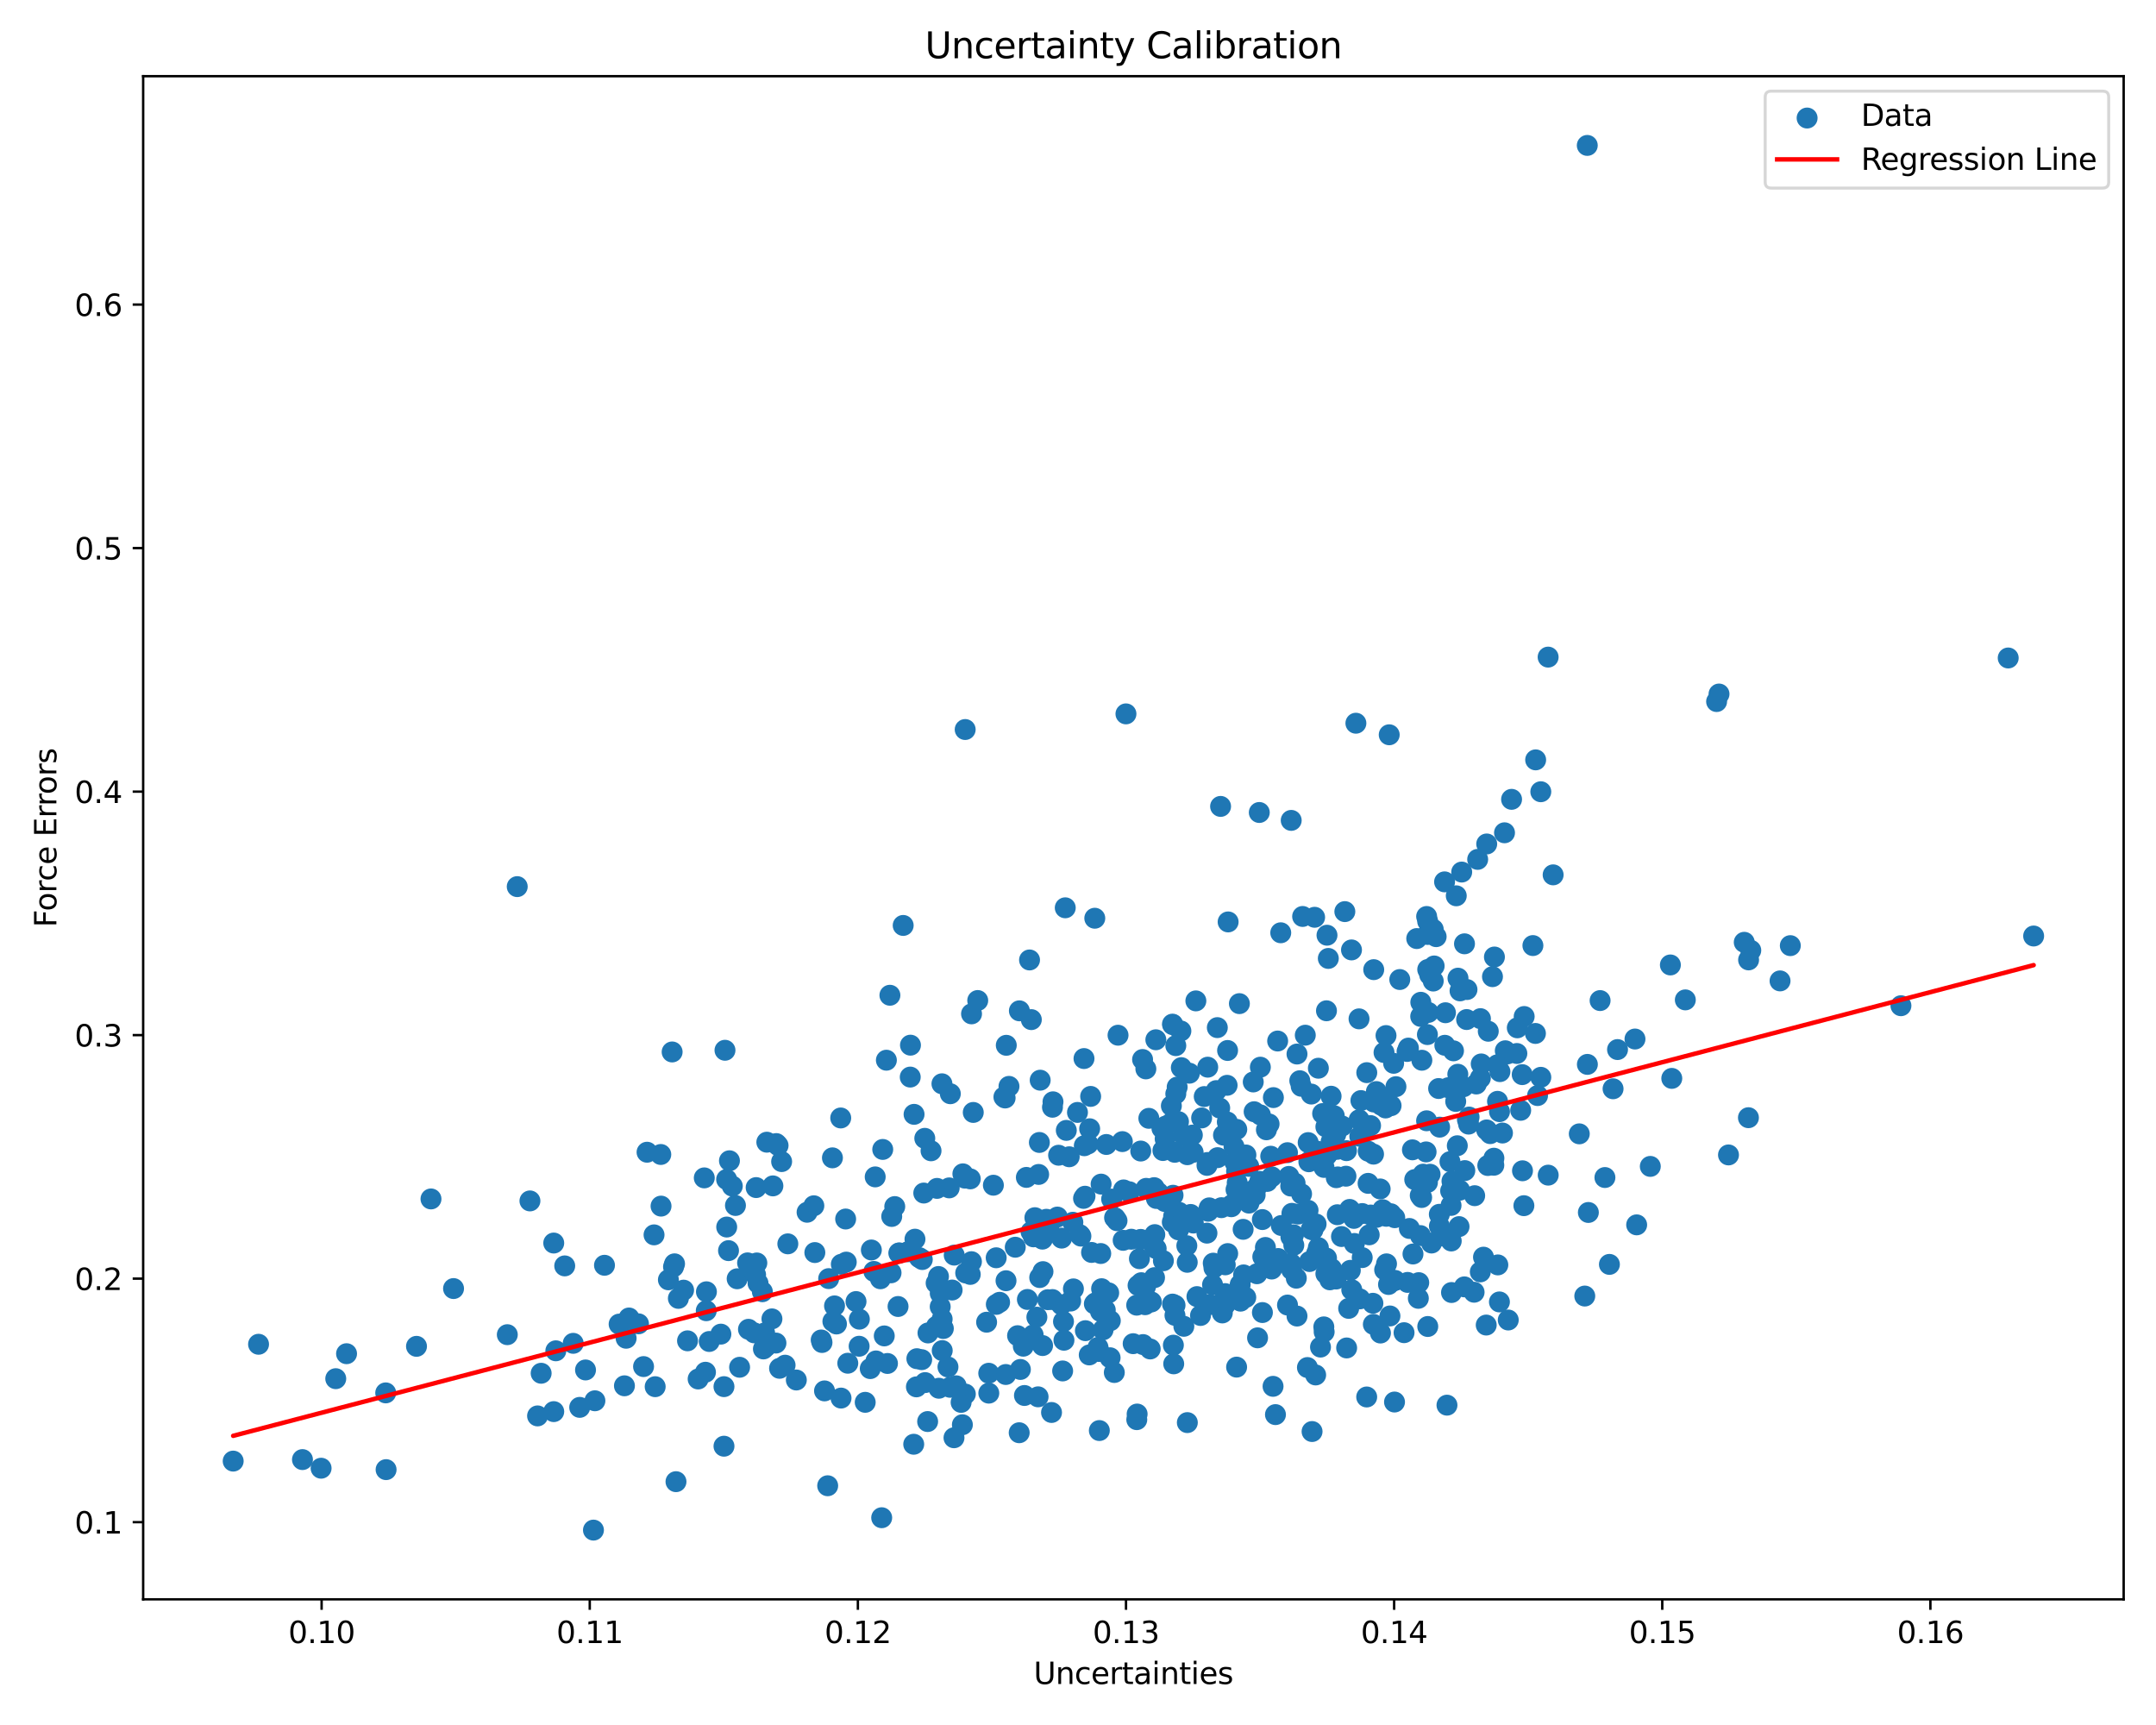 <?xml version="1.0" encoding="utf-8" standalone="no"?>
<!DOCTYPE svg PUBLIC "-//W3C//DTD SVG 1.1//EN"
  "http://www.w3.org/Graphics/SVG/1.1/DTD/svg11.dtd">
<svg xmlns:xlink="http://www.w3.org/1999/xlink" width="720pt" height="576pt" viewBox="0 0 720 576" xmlns="http://www.w3.org/2000/svg" version="1.1">
 <defs>
  <style type="text/css">*{stroke-linejoin: round; stroke-linecap: butt}</style>
 </defs>
 <g id="figure_1">
  <g id="patch_1">
   <path d="M 0 576 
L 720 576 
L 720 0 
L 0 0 
z
" style="fill: #ffffff"/>
  </g>
  <g id="axes_1">
   <g id="patch_2">
    <path d="M 47.81 534.04 
L 709.2 534.04 
L 709.2 25.44 
L 47.81 25.44 
z
" style="fill: #ffffff"/>
   </g>
   <g id="PathCollection_1">
    <defs>
     <path id="m92455b3323" d="M 0 3 
C 0.796 3 1.559 2.684 2.121 2.121 
C 2.684 1.559 3 0.796 3 0 
C 3 -0.796 2.684 -1.559 2.121 -2.121 
C 1.559 -2.684 0.796 -3 0 -3 
C -0.796 -3 -1.559 -2.684 -2.121 -2.121 
C -2.684 -1.559 -3 -0.796 -3 0 
C -3 0.796 -2.684 1.559 -2.121 2.121 
C -1.559 2.684 -0.796 3 0 3 
z
" style="stroke: #1f77b4"/>
    </defs>
    <g clip-path="url(#p3e5698d9b1)">
     <use xlink:href="#m92455b3323" x="235.858" y="437.668" style="fill: #1f77b4; stroke: #1f77b4"/>
     <use xlink:href="#m92455b3323" x="473.121" y="313.399" style="fill: #1f77b4; stroke: #1f77b4"/>
     <use xlink:href="#m92455b3323" x="535.967" y="393.19" style="fill: #1f77b4; stroke: #1f77b4"/>
     <use xlink:href="#m92455b3323" x="307.999" y="420.579" style="fill: #1f77b4; stroke: #1f77b4"/>
     <use xlink:href="#m92455b3323" x="434.664" y="398.673" style="fill: #1f77b4; stroke: #1f77b4"/>
     <use xlink:href="#m92455b3323" x="378.422" y="448.673" style="fill: #1f77b4; stroke: #1f77b4"/>
     <use xlink:href="#m92455b3323" x="573.263" y="234.256" style="fill: #1f77b4; stroke: #1f77b4"/>
     <use xlink:href="#m92455b3323" x="383.658" y="373.425" style="fill: #1f77b4; stroke: #1f77b4"/>
     <use xlink:href="#m92455b3323" x="342.756" y="393.148" style="fill: #1f77b4; stroke: #1f77b4"/>
     <use xlink:href="#m92455b3323" x="365.605" y="306.61" style="fill: #1f77b4; stroke: #1f77b4"/>
     <use xlink:href="#m92455b3323" x="201.87" y="422.492" style="fill: #1f77b4; stroke: #1f77b4"/>
     <use xlink:href="#m92455b3323" x="77.873" y="487.881" style="fill: #1f77b4; stroke: #1f77b4"/>
     <use xlink:href="#m92455b3323" x="344.322" y="411.312" style="fill: #1f77b4; stroke: #1f77b4"/>
     <use xlink:href="#m92455b3323" x="403.184" y="388.178" style="fill: #1f77b4; stroke: #1f77b4"/>
     <use xlink:href="#m92455b3323" x="487.454" y="397.424" style="fill: #1f77b4; stroke: #1f77b4"/>
     <use xlink:href="#m92455b3323" x="372.124" y="458.296" style="fill: #1f77b4; stroke: #1f77b4"/>
     <use xlink:href="#m92455b3323" x="464.496" y="405.286" style="fill: #1f77b4; stroke: #1f77b4"/>
     <use xlink:href="#m92455b3323" x="397.624" y="405.524" style="fill: #1f77b4; stroke: #1f77b4"/>
     <use xlink:href="#m92455b3323" x="420.542" y="271.3" style="fill: #1f77b4; stroke: #1f77b4"/>
     <use xlink:href="#m92455b3323" x="456.437" y="358.172" style="fill: #1f77b4; stroke: #1f77b4"/>
     <use xlink:href="#m92455b3323" x="406.166" y="364.167" style="fill: #1f77b4; stroke: #1f77b4"/>
     <use xlink:href="#m92455b3323" x="538.688" y="363.558" style="fill: #1f77b4; stroke: #1f77b4"/>
     <use xlink:href="#m92455b3323" x="418.526" y="361.279" style="fill: #1f77b4; stroke: #1f77b4"/>
     <use xlink:href="#m92455b3323" x="346.67" y="466.418" style="fill: #1f77b4; stroke: #1f77b4"/>
     <use xlink:href="#m92455b3323" x="474.293" y="399.186" style="fill: #1f77b4; stroke: #1f77b4"/>
     <use xlink:href="#m92455b3323" x="252.331" y="425.656" style="fill: #1f77b4; stroke: #1f77b4"/>
     <use xlink:href="#m92455b3323" x="350.253" y="409.541" style="fill: #1f77b4; stroke: #1f77b4"/>
     <use xlink:href="#m92455b3323" x="385.428" y="396.57" style="fill: #1f77b4; stroke: #1f77b4"/>
     <use xlink:href="#m92455b3323" x="128.937" y="490.729" style="fill: #1f77b4; stroke: #1f77b4"/>
     <use xlink:href="#m92455b3323" x="494.655" y="355.261" style="fill: #1f77b4; stroke: #1f77b4"/>
     <use xlink:href="#m92455b3323" x="679.137" y="312.546" style="fill: #1f77b4; stroke: #1f77b4"/>
     <use xlink:href="#m92455b3323" x="279.34" y="442.099" style="fill: #1f77b4; stroke: #1f77b4"/>
     <use xlink:href="#m92455b3323" x="417.676" y="399.234" style="fill: #1f77b4; stroke: #1f77b4"/>
     <use xlink:href="#m92455b3323" x="490.05" y="373.885" style="fill: #1f77b4; stroke: #1f77b4"/>
     <use xlink:href="#m92455b3323" x="379.63" y="474.041" style="fill: #1f77b4; stroke: #1f77b4"/>
     <use xlink:href="#m92455b3323" x="440.269" y="356.693" style="fill: #1f77b4; stroke: #1f77b4"/>
     <use xlink:href="#m92455b3323" x="482.503" y="349.035" style="fill: #1f77b4; stroke: #1f77b4"/>
     <use xlink:href="#m92455b3323" x="500.735" y="434.73" style="fill: #1f77b4; stroke: #1f77b4"/>
     <use xlink:href="#m92455b3323" x="594.45" y="327.534" style="fill: #1f77b4; stroke: #1f77b4"/>
     <use xlink:href="#m92455b3323" x="369.464" y="382.159" style="fill: #1f77b4; stroke: #1f77b4"/>
     <use xlink:href="#m92455b3323" x="339.821" y="446.004" style="fill: #1f77b4; stroke: #1f77b4"/>
     <use xlink:href="#m92455b3323" x="463.931" y="245.352" style="fill: #1f77b4; stroke: #1f77b4"/>
     <use xlink:href="#m92455b3323" x="422.918" y="377.252" style="fill: #1f77b4; stroke: #1f77b4"/>
     <use xlink:href="#m92455b3323" x="385.998" y="347.192" style="fill: #1f77b4; stroke: #1f77b4"/>
     <use xlink:href="#m92455b3323" x="444.525" y="366.041" style="fill: #1f77b4; stroke: #1f77b4"/>
     <use xlink:href="#m92455b3323" x="384.505" y="434.734" style="fill: #1f77b4; stroke: #1f77b4"/>
     <use xlink:href="#m92455b3323" x="409.986" y="418.586" style="fill: #1f77b4; stroke: #1f77b4"/>
     <use xlink:href="#m92455b3323" x="363.33" y="381.979" style="fill: #1f77b4; stroke: #1f77b4"/>
     <use xlink:href="#m92455b3323" x="296.372" y="455.281" style="fill: #1f77b4; stroke: #1f77b4"/>
     <use xlink:href="#m92455b3323" x="464.555" y="369.199" style="fill: #1f77b4; stroke: #1f77b4"/>
     <use xlink:href="#m92455b3323" x="456.41" y="466.469" style="fill: #1f77b4; stroke: #1f77b4"/>
     <use xlink:href="#m92455b3323" x="483.658" y="363.199" style="fill: #1f77b4; stroke: #1f77b4"/>
     <use xlink:href="#m92455b3323" x="457.745" y="405.712" style="fill: #1f77b4; stroke: #1f77b4"/>
     <use xlink:href="#m92455b3323" x="461.765" y="403.942" style="fill: #1f77b4; stroke: #1f77b4"/>
     <use xlink:href="#m92455b3323" x="358.468" y="430.379" style="fill: #1f77b4; stroke: #1f77b4"/>
     <use xlink:href="#m92455b3323" x="432.071" y="415.788" style="fill: #1f77b4; stroke: #1f77b4"/>
     <use xlink:href="#m92455b3323" x="438.168" y="478.008" style="fill: #1f77b4; stroke: #1f77b4"/>
     <use xlink:href="#m92455b3323" x="391.85" y="449.169" style="fill: #1f77b4; stroke: #1f77b4"/>
     <use xlink:href="#m92455b3323" x="176.973" y="401.001" style="fill: #1f77b4; stroke: #1f77b4"/>
     <use xlink:href="#m92455b3323" x="442.778" y="376.268" style="fill: #1f77b4; stroke: #1f77b4"/>
     <use xlink:href="#m92455b3323" x="472.454" y="393.877" style="fill: #1f77b4; stroke: #1f77b4"/>
     <use xlink:href="#m92455b3323" x="246.991" y="456.547" style="fill: #1f77b4; stroke: #1f77b4"/>
     <use xlink:href="#m92455b3323" x="382.415" y="435.662" style="fill: #1f77b4; stroke: #1f77b4"/>
     <use xlink:href="#m92455b3323" x="391.543" y="341.973" style="fill: #1f77b4; stroke: #1f77b4"/>
     <use xlink:href="#m92455b3323" x="259.13" y="448.462" style="fill: #1f77b4; stroke: #1f77b4"/>
     <use xlink:href="#m92455b3323" x="151.462" y="430.268" style="fill: #1f77b4; stroke: #1f77b4"/>
     <use xlink:href="#m92455b3323" x="458.635" y="442.22" style="fill: #1f77b4; stroke: #1f77b4"/>
     <use xlink:href="#m92455b3323" x="446.253" y="393.252" style="fill: #1f77b4; stroke: #1f77b4"/>
     <use xlink:href="#m92455b3323" x="101.009" y="487.375" style="fill: #1f77b4; stroke: #1f77b4"/>
     <use xlink:href="#m92455b3323" x="391.218" y="374.898" style="fill: #1f77b4; stroke: #1f77b4"/>
     <use xlink:href="#m92455b3323" x="465.406" y="355.053" style="fill: #1f77b4; stroke: #1f77b4"/>
     <use xlink:href="#m92455b3323" x="424.363" y="386.077" style="fill: #1f77b4; stroke: #1f77b4"/>
     <use xlink:href="#m92455b3323" x="347.098" y="381.48" style="fill: #1f77b4; stroke: #1f77b4"/>
     <use xlink:href="#m92455b3323" x="503.684" y="440.768" style="fill: #1f77b4; stroke: #1f77b4"/>
     <use xlink:href="#m92455b3323" x="381.567" y="353.781" style="fill: #1f77b4; stroke: #1f77b4"/>
     <use xlink:href="#m92455b3323" x="236.843" y="447.94" style="fill: #1f77b4; stroke: #1f77b4"/>
     <use xlink:href="#m92455b3323" x="431.561" y="394.735" style="fill: #1f77b4; stroke: #1f77b4"/>
     <use xlink:href="#m92455b3323" x="445.581" y="372.575" style="fill: #1f77b4; stroke: #1f77b4"/>
     <use xlink:href="#m92455b3323" x="474.761" y="399.863" style="fill: #1f77b4; stroke: #1f77b4"/>
     <use xlink:href="#m92455b3323" x="314.917" y="430.801" style="fill: #1f77b4; stroke: #1f77b4"/>
     <use xlink:href="#m92455b3323" x="392.309" y="384.766" style="fill: #1f77b4; stroke: #1f77b4"/>
     <use xlink:href="#m92455b3323" x="530.11" y="355.414" style="fill: #1f77b4; stroke: #1f77b4"/>
     <use xlink:href="#m92455b3323" x="242.111" y="350.698" style="fill: #1f77b4; stroke: #1f77b4"/>
     <use xlink:href="#m92455b3323" x="262.183" y="455.854" style="fill: #1f77b4; stroke: #1f77b4"/>
     <use xlink:href="#m92455b3323" x="440.987" y="449.811" style="fill: #1f77b4; stroke: #1f77b4"/>
     <use xlink:href="#m92455b3323" x="391.569" y="435.45" style="fill: #1f77b4; stroke: #1f77b4"/>
     <use xlink:href="#m92455b3323" x="485.4" y="350.889" style="fill: #1f77b4; stroke: #1f77b4"/>
     <use xlink:href="#m92455b3323" x="143.929" y="400.34" style="fill: #1f77b4; stroke: #1f77b4"/>
     <use xlink:href="#m92455b3323" x="412.776" y="397.226" style="fill: #1f77b4; stroke: #1f77b4"/>
     <use xlink:href="#m92455b3323" x="446.076" y="378.812" style="fill: #1f77b4; stroke: #1f77b4"/>
     <use xlink:href="#m92455b3323" x="325.025" y="371.458" style="fill: #1f77b4; stroke: #1f77b4"/>
     <use xlink:href="#m92455b3323" x="370.793" y="441.006" style="fill: #1f77b4; stroke: #1f77b4"/>
     <use xlink:href="#m92455b3323" x="396.342" y="415.963" style="fill: #1f77b4; stroke: #1f77b4"/>
     <use xlink:href="#m92455b3323" x="413.172" y="394.947" style="fill: #1f77b4; stroke: #1f77b4"/>
     <use xlink:href="#m92455b3323" x="463.03" y="422.018" style="fill: #1f77b4; stroke: #1f77b4"/>
     <use xlink:href="#m92455b3323" x="442.16" y="389.82" style="fill: #1f77b4; stroke: #1f77b4"/>
     <use xlink:href="#m92455b3323" x="303.166" y="417.984" style="fill: #1f77b4; stroke: #1f77b4"/>
     <use xlink:href="#m92455b3323" x="456.402" y="376.73" style="fill: #1f77b4; stroke: #1f77b4"/>
     <use xlink:href="#m92455b3323" x="263.097" y="415.335" style="fill: #1f77b4; stroke: #1f77b4"/>
     <use xlink:href="#m92455b3323" x="475.254" y="392.071" style="fill: #1f77b4; stroke: #1f77b4"/>
     <use xlink:href="#m92455b3323" x="425.251" y="366.505" style="fill: #1f77b4; stroke: #1f77b4"/>
     <use xlink:href="#m92455b3323" x="318.665" y="419.103" style="fill: #1f77b4; stroke: #1f77b4"/>
     <use xlink:href="#m92455b3323" x="464.176" y="439.419" style="fill: #1f77b4; stroke: #1f77b4"/>
     <use xlink:href="#m92455b3323" x="225.748" y="494.751" style="fill: #1f77b4; stroke: #1f77b4"/>
     <use xlink:href="#m92455b3323" x="280.962" y="422.156" style="fill: #1f77b4; stroke: #1f77b4"/>
     <use xlink:href="#m92455b3323" x="634.821" y="335.822" style="fill: #1f77b4; stroke: #1f77b4"/>
     <use xlink:href="#m92455b3323" x="246.174" y="427.001" style="fill: #1f77b4; stroke: #1f77b4"/>
     <use xlink:href="#m92455b3323" x="509.001" y="339.426" style="fill: #1f77b4; stroke: #1f77b4"/>
     <use xlink:href="#m92455b3323" x="322.496" y="425.063" style="fill: #1f77b4; stroke: #1f77b4"/>
     <use xlink:href="#m92455b3323" x="498.863" y="389.091" style="fill: #1f77b4; stroke: #1f77b4"/>
     <use xlink:href="#m92455b3323" x="312.747" y="442.862" style="fill: #1f77b4; stroke: #1f77b4"/>
     <use xlink:href="#m92455b3323" x="496.327" y="442.454" style="fill: #1f77b4; stroke: #1f77b4"/>
     <use xlink:href="#m92455b3323" x="512.76" y="345.082" style="fill: #1f77b4; stroke: #1f77b4"/>
     <use xlink:href="#m92455b3323" x="317.274" y="463.238" style="fill: #1f77b4; stroke: #1f77b4"/>
     <use xlink:href="#m92455b3323" x="444.534" y="381.206" style="fill: #1f77b4; stroke: #1f77b4"/>
     <use xlink:href="#m92455b3323" x="188.59" y="422.698" style="fill: #1f77b4; stroke: #1f77b4"/>
     <use xlink:href="#m92455b3323" x="195.535" y="457.448" style="fill: #1f77b4; stroke: #1f77b4"/>
     <use xlink:href="#m92455b3323" x="348.172" y="449.303" style="fill: #1f77b4; stroke: #1f77b4"/>
     <use xlink:href="#m92455b3323" x="451.335" y="317.191" style="fill: #1f77b4; stroke: #1f77b4"/>
     <use xlink:href="#m92455b3323" x="454.935" y="405.218" style="fill: #1f77b4; stroke: #1f77b4"/>
     <use xlink:href="#m92455b3323" x="391.964" y="455.404" style="fill: #1f77b4; stroke: #1f77b4"/>
     <use xlink:href="#m92455b3323" x="530.075" y="48.558" style="fill: #1f77b4; stroke: #1f77b4"/>
     <use xlink:href="#m92455b3323" x="332.679" y="419.988" style="fill: #1f77b4; stroke: #1f77b4"/>
     <use xlink:href="#m92455b3323" x="233.146" y="460.462" style="fill: #1f77b4; stroke: #1f77b4"/>
     <use xlink:href="#m92455b3323" x="534.356" y="334.104" style="fill: #1f77b4; stroke: #1f77b4"/>
     <use xlink:href="#m92455b3323" x="421.711" y="419.652" style="fill: #1f77b4; stroke: #1f77b4"/>
     <use xlink:href="#m92455b3323" x="434.535" y="362.717" style="fill: #1f77b4; stroke: #1f77b4"/>
     <use xlink:href="#m92455b3323" x="436.621" y="456.638" style="fill: #1f77b4; stroke: #1f77b4"/>
     <use xlink:href="#m92455b3323" x="305.255" y="372.094" style="fill: #1f77b4; stroke: #1f77b4"/>
     <use xlink:href="#m92455b3323" x="447.991" y="412.894" style="fill: #1f77b4; stroke: #1f77b4"/>
     <use xlink:href="#m92455b3323" x="486.322" y="299.122" style="fill: #1f77b4; stroke: #1f77b4"/>
     <use xlink:href="#m92455b3323" x="382.662" y="356.916" style="fill: #1f77b4; stroke: #1f77b4"/>
     <use xlink:href="#m92455b3323" x="294.444" y="506.787" style="fill: #1f77b4; stroke: #1f77b4"/>
     <use xlink:href="#m92455b3323" x="446.545" y="383.776" style="fill: #1f77b4; stroke: #1f77b4"/>
     <use xlink:href="#m92455b3323" x="388.516" y="420.979" style="fill: #1f77b4; stroke: #1f77b4"/>
     <use xlink:href="#m92455b3323" x="347.373" y="360.69" style="fill: #1f77b4; stroke: #1f77b4"/>
     <use xlink:href="#m92455b3323" x="397.201" y="358.357" style="fill: #1f77b4; stroke: #1f77b4"/>
     <use xlink:href="#m92455b3323" x="294.02" y="426.998" style="fill: #1f77b4; stroke: #1f77b4"/>
     <use xlink:href="#m92455b3323" x="335.876" y="458.965" style="fill: #1f77b4; stroke: #1f77b4"/>
     <use xlink:href="#m92455b3323" x="406.527" y="343.136" style="fill: #1f77b4; stroke: #1f77b4"/>
     <use xlink:href="#m92455b3323" x="398.511" y="408.392" style="fill: #1f77b4; stroke: #1f77b4"/>
     <use xlink:href="#m92455b3323" x="435.905" y="345.665" style="fill: #1f77b4; stroke: #1f77b4"/>
     <use xlink:href="#m92455b3323" x="500.097" y="367.748" style="fill: #1f77b4; stroke: #1f77b4"/>
     <use xlink:href="#m92455b3323" x="440.059" y="384.426" style="fill: #1f77b4; stroke: #1f77b4"/>
     <use xlink:href="#m92455b3323" x="259.839" y="382.5" style="fill: #1f77b4; stroke: #1f77b4"/>
     <use xlink:href="#m92455b3323" x="597.882" y="315.761" style="fill: #1f77b4; stroke: #1f77b4"/>
     <use xlink:href="#m92455b3323" x="480.769" y="376.375" style="fill: #1f77b4; stroke: #1f77b4"/>
     <use xlink:href="#m92455b3323" x="276.406" y="496.113" style="fill: #1f77b4; stroke: #1f77b4"/>
     <use xlink:href="#m92455b3323" x="500.904" y="357.83" style="fill: #1f77b4; stroke: #1f77b4"/>
     <use xlink:href="#m92455b3323" x="414.274" y="434.473" style="fill: #1f77b4; stroke: #1f77b4"/>
     <use xlink:href="#m92455b3323" x="419.752" y="425.321" style="fill: #1f77b4; stroke: #1f77b4"/>
     <use xlink:href="#m92455b3323" x="359.825" y="371.452" style="fill: #1f77b4; stroke: #1f77b4"/>
     <use xlink:href="#m92455b3323" x="220.672" y="385.496" style="fill: #1f77b4; stroke: #1f77b4"/>
     <use xlink:href="#m92455b3323" x="301.622" y="309.018" style="fill: #1f77b4; stroke: #1f77b4"/>
     <use xlink:href="#m92455b3323" x="365.884" y="434.993" style="fill: #1f77b4; stroke: #1f77b4"/>
     <use xlink:href="#m92455b3323" x="414.291" y="397.191" style="fill: #1f77b4; stroke: #1f77b4"/>
     <use xlink:href="#m92455b3323" x="465.883" y="427.552" style="fill: #1f77b4; stroke: #1f77b4"/>
     <use xlink:href="#m92455b3323" x="407.322" y="369.986" style="fill: #1f77b4; stroke: #1f77b4"/>
     <use xlink:href="#m92455b3323" x="393.118" y="362.993" style="fill: #1f77b4; stroke: #1f77b4"/>
     <use xlink:href="#m92455b3323" x="300.163" y="418.411" style="fill: #1f77b4; stroke: #1f77b4"/>
     <use xlink:href="#m92455b3323" x="558.295" y="360.085" style="fill: #1f77b4; stroke: #1f77b4"/>
     <use xlink:href="#m92455b3323" x="406.616" y="386.558" style="fill: #1f77b4; stroke: #1f77b4"/>
     <use xlink:href="#m92455b3323" x="461.236" y="369.035" style="fill: #1f77b4; stroke: #1f77b4"/>
     <use xlink:href="#m92455b3323" x="322.326" y="243.597" style="fill: #1f77b4; stroke: #1f77b4"/>
     <use xlink:href="#m92455b3323" x="409.157" y="431.954" style="fill: #1f77b4; stroke: #1f77b4"/>
     <use xlink:href="#m92455b3323" x="367.595" y="418.565" style="fill: #1f77b4; stroke: #1f77b4"/>
     <use xlink:href="#m92455b3323" x="371.237" y="400.388" style="fill: #1f77b4; stroke: #1f77b4"/>
     <use xlink:href="#m92455b3323" x="223.212" y="427.345" style="fill: #1f77b4; stroke: #1f77b4"/>
     <use xlink:href="#m92455b3323" x="470.34" y="349.971" style="fill: #1f77b4; stroke: #1f77b4"/>
     <use xlink:href="#m92455b3323" x="411.266" y="402.349" style="fill: #1f77b4; stroke: #1f77b4"/>
     <use xlink:href="#m92455b3323" x="336.051" y="349.041" style="fill: #1f77b4; stroke: #1f77b4"/>
     <use xlink:href="#m92455b3323" x="404.051" y="435.609" style="fill: #1f77b4; stroke: #1f77b4"/>
     <use xlink:href="#m92455b3323" x="431.335" y="423.949" style="fill: #1f77b4; stroke: #1f77b4"/>
     <use xlink:href="#m92455b3323" x="382.767" y="396.807" style="fill: #1f77b4; stroke: #1f77b4"/>
     <use xlink:href="#m92455b3323" x="454.113" y="433.712" style="fill: #1f77b4; stroke: #1f77b4"/>
     <use xlink:href="#m92455b3323" x="462.927" y="406.134" style="fill: #1f77b4; stroke: #1f77b4"/>
     <use xlink:href="#m92455b3323" x="443.558" y="385.072" style="fill: #1f77b4; stroke: #1f77b4"/>
     <use xlink:href="#m92455b3323" x="299.905" y="436.256" style="fill: #1f77b4; stroke: #1f77b4"/>
     <use xlink:href="#m92455b3323" x="288.939" y="468.254" style="fill: #1f77b4; stroke: #1f77b4"/>
     <use xlink:href="#m92455b3323" x="503.411" y="351.906" style="fill: #1f77b4; stroke: #1f77b4"/>
     <use xlink:href="#m92455b3323" x="476.74" y="312.033" style="fill: #1f77b4; stroke: #1f77b4"/>
     <use xlink:href="#m92455b3323" x="439.68" y="418.527" style="fill: #1f77b4; stroke: #1f77b4"/>
     <use xlink:href="#m92455b3323" x="169.416" y="445.666" style="fill: #1f77b4; stroke: #1f77b4"/>
     <use xlink:href="#m92455b3323" x="226.544" y="433.543" style="fill: #1f77b4; stroke: #1f77b4"/>
     <use xlink:href="#m92455b3323" x="443.153" y="312.282" style="fill: #1f77b4; stroke: #1f77b4"/>
     <use xlink:href="#m92455b3323" x="476.792" y="323.726" style="fill: #1f77b4; stroke: #1f77b4"/>
     <use xlink:href="#m92455b3323" x="364.226" y="366.105" style="fill: #1f77b4; stroke: #1f77b4"/>
     <use xlink:href="#m92455b3323" x="431.203" y="273.938" style="fill: #1f77b4; stroke: #1f77b4"/>
     <use xlink:href="#m92455b3323" x="398.45" y="384.785" style="fill: #1f77b4; stroke: #1f77b4"/>
     <use xlink:href="#m92455b3323" x="316.577" y="456.45" style="fill: #1f77b4; stroke: #1f77b4"/>
     <use xlink:href="#m92455b3323" x="417.026" y="389.463" style="fill: #1f77b4; stroke: #1f77b4"/>
     <use xlink:href="#m92455b3323" x="474.448" y="339.393" style="fill: #1f77b4; stroke: #1f77b4"/>
     <use xlink:href="#m92455b3323" x="462.417" y="404.567" style="fill: #1f77b4; stroke: #1f77b4"/>
     <use xlink:href="#m92455b3323" x="112.126" y="460.358" style="fill: #1f77b4; stroke: #1f77b4"/>
     <use xlink:href="#m92455b3323" x="508.345" y="358.831" style="fill: #1f77b4; stroke: #1f77b4"/>
     <use xlink:href="#m92455b3323" x="400.91" y="439.256" style="fill: #1f77b4; stroke: #1f77b4"/>
     <use xlink:href="#m92455b3323" x="243.291" y="417.601" style="fill: #1f77b4; stroke: #1f77b4"/>
     <use xlink:href="#m92455b3323" x="313.541" y="463.553" style="fill: #1f77b4; stroke: #1f77b4"/>
     <use xlink:href="#m92455b3323" x="482.715" y="338.168" style="fill: #1f77b4; stroke: #1f77b4"/>
     <use xlink:href="#m92455b3323" x="424.685" y="423.753" style="fill: #1f77b4; stroke: #1f77b4"/>
     <use xlink:href="#m92455b3323" x="446.202" y="427.085" style="fill: #1f77b4; stroke: #1f77b4"/>
     <use xlink:href="#m92455b3323" x="384.112" y="450.438" style="fill: #1f77b4; stroke: #1f77b4"/>
     <use xlink:href="#m92455b3323" x="255.861" y="449.59" style="fill: #1f77b4; stroke: #1f77b4"/>
     <use xlink:href="#m92455b3323" x="426.674" y="347.61" style="fill: #1f77b4; stroke: #1f77b4"/>
     <use xlink:href="#m92455b3323" x="434.069" y="360.868" style="fill: #1f77b4; stroke: #1f77b4"/>
     <use xlink:href="#m92455b3323" x="413.896" y="335.126" style="fill: #1f77b4; stroke: #1f77b4"/>
     <use xlink:href="#m92455b3323" x="471.685" y="383.942" style="fill: #1f77b4; stroke: #1f77b4"/>
     <use xlink:href="#m92455b3323" x="465.584" y="427.615" style="fill: #1f77b4; stroke: #1f77b4"/>
     <use xlink:href="#m92455b3323" x="365.462" y="435.372" style="fill: #1f77b4; stroke: #1f77b4"/>
     <use xlink:href="#m92455b3323" x="389.107" y="380.276" style="fill: #1f77b4; stroke: #1f77b4"/>
     <use xlink:href="#m92455b3323" x="115.732" y="452.018" style="fill: #1f77b4; stroke: #1f77b4"/>
     <use xlink:href="#m92455b3323" x="376.015" y="238.373" style="fill: #1f77b4; stroke: #1f77b4"/>
     <use xlink:href="#m92455b3323" x="415.148" y="410.491" style="fill: #1f77b4; stroke: #1f77b4"/>
     <use xlink:href="#m92455b3323" x="474.48" y="334.673" style="fill: #1f77b4; stroke: #1f77b4"/>
     <use xlink:href="#m92455b3323" x="340.757" y="457.278" style="fill: #1f77b4; stroke: #1f77b4"/>
     <use xlink:href="#m92455b3323" x="405.166" y="421.782" style="fill: #1f77b4; stroke: #1f77b4"/>
     <use xlink:href="#m92455b3323" x="370.723" y="453.374" style="fill: #1f77b4; stroke: #1f77b4"/>
     <use xlink:href="#m92455b3323" x="290.623" y="456.996" style="fill: #1f77b4; stroke: #1f77b4"/>
     <use xlink:href="#m92455b3323" x="480.665" y="405.471" style="fill: #1f77b4; stroke: #1f77b4"/>
     <use xlink:href="#m92455b3323" x="412.966" y="456.5" style="fill: #1f77b4; stroke: #1f77b4"/>
     <use xlink:href="#m92455b3323" x="235.912" y="431.34" style="fill: #1f77b4; stroke: #1f77b4"/>
     <use xlink:href="#m92455b3323" x="498.893" y="386.739" style="fill: #1f77b4; stroke: #1f77b4"/>
     <use xlink:href="#m92455b3323" x="426.836" y="420.23" style="fill: #1f77b4; stroke: #1f77b4"/>
     <use xlink:href="#m92455b3323" x="172.73" y="296.056" style="fill: #1f77b4; stroke: #1f77b4"/>
     <use xlink:href="#m92455b3323" x="411.211" y="402.945" style="fill: #1f77b4; stroke: #1f77b4"/>
     <use xlink:href="#m92455b3323" x="309.786" y="474.672" style="fill: #1f77b4; stroke: #1f77b4"/>
     <use xlink:href="#m92455b3323" x="298.805" y="402.891" style="fill: #1f77b4; stroke: #1f77b4"/>
     <use xlink:href="#m92455b3323" x="476.412" y="374.242" style="fill: #1f77b4; stroke: #1f77b4"/>
     <use xlink:href="#m92455b3323" x="330.192" y="458.544" style="fill: #1f77b4; stroke: #1f77b4"/>
     <use xlink:href="#m92455b3323" x="500.204" y="422.368" style="fill: #1f77b4; stroke: #1f77b4"/>
     <use xlink:href="#m92455b3323" x="128.811" y="465.102" style="fill: #1f77b4; stroke: #1f77b4"/>
     <use xlink:href="#m92455b3323" x="483.219" y="469.202" style="fill: #1f77b4; stroke: #1f77b4"/>
     <use xlink:href="#m92455b3323" x="381.131" y="428.307" style="fill: #1f77b4; stroke: #1f77b4"/>
     <use xlink:href="#m92455b3323" x="497.012" y="344.349" style="fill: #1f77b4; stroke: #1f77b4"/>
     <use xlink:href="#m92455b3323" x="391.673" y="342.166" style="fill: #1f77b4; stroke: #1f77b4"/>
     <use xlink:href="#m92455b3323" x="367.126" y="477.68" style="fill: #1f77b4; stroke: #1f77b4"/>
     <use xlink:href="#m92455b3323" x="496.468" y="377.3" style="fill: #1f77b4; stroke: #1f77b4"/>
     <use xlink:href="#m92455b3323" x="493.016" y="361.964" style="fill: #1f77b4; stroke: #1f77b4"/>
     <use xlink:href="#m92455b3323" x="412.105" y="382.889" style="fill: #1f77b4; stroke: #1f77b4"/>
     <use xlink:href="#m92455b3323" x="336.952" y="362.756" style="fill: #1f77b4; stroke: #1f77b4"/>
     <use xlink:href="#m92455b3323" x="358.284" y="408.131" style="fill: #1f77b4; stroke: #1f77b4"/>
     <use xlink:href="#m92455b3323" x="477.443" y="325.506" style="fill: #1f77b4; stroke: #1f77b4"/>
     <use xlink:href="#m92455b3323" x="269.526" y="404.787" style="fill: #1f77b4; stroke: #1f77b4"/>
     <use xlink:href="#m92455b3323" x="437.324" y="421.242" style="fill: #1f77b4; stroke: #1f77b4"/>
     <use xlink:href="#m92455b3323" x="392.66" y="349.158" style="fill: #1f77b4; stroke: #1f77b4"/>
     <use xlink:href="#m92455b3323" x="446.735" y="392.987" style="fill: #1f77b4; stroke: #1f77b4"/>
     <use xlink:href="#m92455b3323" x="351.16" y="471.644" style="fill: #1f77b4; stroke: #1f77b4"/>
     <use xlink:href="#m92455b3323" x="452.143" y="406.838" style="fill: #1f77b4; stroke: #1f77b4"/>
     <use xlink:href="#m92455b3323" x="180.719" y="458.55" style="fill: #1f77b4; stroke: #1f77b4"/>
     <use xlink:href="#m92455b3323" x="478.637" y="310.335" style="fill: #1f77b4; stroke: #1f77b4"/>
     <use xlink:href="#m92455b3323" x="362.474" y="444.331" style="fill: #1f77b4; stroke: #1f77b4"/>
     <use xlink:href="#m92455b3323" x="439.517" y="408.717" style="fill: #1f77b4; stroke: #1f77b4"/>
     <use xlink:href="#m92455b3323" x="514.559" y="359.727" style="fill: #1f77b4; stroke: #1f77b4"/>
     <use xlink:href="#m92455b3323" x="242.658" y="393.833" style="fill: #1f77b4; stroke: #1f77b4"/>
     <use xlink:href="#m92455b3323" x="577.233" y="385.645" style="fill: #1f77b4; stroke: #1f77b4"/>
     <use xlink:href="#m92455b3323" x="551.123" y="389.476" style="fill: #1f77b4; stroke: #1f77b4"/>
     <use xlink:href="#m92455b3323" x="345.603" y="406.6" style="fill: #1f77b4; stroke: #1f77b4"/>
     <use xlink:href="#m92455b3323" x="502.436" y="278.078" style="fill: #1f77b4; stroke: #1f77b4"/>
     <use xlink:href="#m92455b3323" x="474.35" y="412.579" style="fill: #1f77b4; stroke: #1f77b4"/>
     <use xlink:href="#m92455b3323" x="433.134" y="351.957" style="fill: #1f77b4; stroke: #1f77b4"/>
     <use xlink:href="#m92455b3323" x="357.551" y="434.44" style="fill: #1f77b4; stroke: #1f77b4"/>
     <use xlink:href="#m92455b3323" x="265.936" y="460.799" style="fill: #1f77b4; stroke: #1f77b4"/>
     <use xlink:href="#m92455b3323" x="473.794" y="428.292" style="fill: #1f77b4; stroke: #1f77b4"/>
     <use xlink:href="#m92455b3323" x="449.112" y="304.399" style="fill: #1f77b4; stroke: #1f77b4"/>
     <use xlink:href="#m92455b3323" x="309.901" y="445.089" style="fill: #1f77b4; stroke: #1f77b4"/>
     <use xlink:href="#m92455b3323" x="476.693" y="394.854" style="fill: #1f77b4; stroke: #1f77b4"/>
     <use xlink:href="#m92455b3323" x="454.478" y="367.497" style="fill: #1f77b4; stroke: #1f77b4"/>
     <use xlink:href="#m92455b3323" x="517.025" y="392.396" style="fill: #1f77b4; stroke: #1f77b4"/>
     <use xlink:href="#m92455b3323" x="462.408" y="424.01" style="fill: #1f77b4; stroke: #1f77b4"/>
     <use xlink:href="#m92455b3323" x="513.472" y="365.825" style="fill: #1f77b4; stroke: #1f77b4"/>
     <use xlink:href="#m92455b3323" x="408.589" y="379.048" style="fill: #1f77b4; stroke: #1f77b4"/>
     <use xlink:href="#m92455b3323" x="453.879" y="373.905" style="fill: #1f77b4; stroke: #1f77b4"/>
     <use xlink:href="#m92455b3323" x="500.76" y="371.191" style="fill: #1f77b4; stroke: #1f77b4"/>
     <use xlink:href="#m92455b3323" x="546.566" y="408.995" style="fill: #1f77b4; stroke: #1f77b4"/>
     <use xlink:href="#m92455b3323" x="241.772" y="463.019" style="fill: #1f77b4; stroke: #1f77b4"/>
     <use xlink:href="#m92455b3323" x="500.029" y="355.556" style="fill: #1f77b4; stroke: #1f77b4"/>
     <use xlink:href="#m92455b3323" x="398.186" y="379.018" style="fill: #1f77b4; stroke: #1f77b4"/>
     <use xlink:href="#m92455b3323" x="310.921" y="384.265" style="fill: #1f77b4; stroke: #1f77b4"/>
     <use xlink:href="#m92455b3323" x="415.3" y="425.705" style="fill: #1f77b4; stroke: #1f77b4"/>
     <use xlink:href="#m92455b3323" x="431.098" y="413.002" style="fill: #1f77b4; stroke: #1f77b4"/>
     <use xlink:href="#m92455b3323" x="506.558" y="351.774" style="fill: #1f77b4; stroke: #1f77b4"/>
     <use xlink:href="#m92455b3323" x="495.417" y="419.784" style="fill: #1f77b4; stroke: #1f77b4"/>
     <use xlink:href="#m92455b3323" x="393.558" y="410.662" style="fill: #1f77b4; stroke: #1f77b4"/>
     <use xlink:href="#m92455b3323" x="385.648" y="412.255" style="fill: #1f77b4; stroke: #1f77b4"/>
     <use xlink:href="#m92455b3323" x="283.12" y="455.2" style="fill: #1f77b4; stroke: #1f77b4"/>
     <use xlink:href="#m92455b3323" x="420.693" y="394.474" style="fill: #1f77b4; stroke: #1f77b4"/>
     <use xlink:href="#m92455b3323" x="335.962" y="427.649" style="fill: #1f77b4; stroke: #1f77b4"/>
     <use xlink:href="#m92455b3323" x="362.004" y="353.464" style="fill: #1f77b4; stroke: #1f77b4"/>
     <use xlink:href="#m92455b3323" x="476.998" y="338.069" style="fill: #1f77b4; stroke: #1f77b4"/>
     <use xlink:href="#m92455b3323" x="389.005" y="401.201" style="fill: #1f77b4; stroke: #1f77b4"/>
     <use xlink:href="#m92455b3323" x="409.18" y="422.349" style="fill: #1f77b4; stroke: #1f77b4"/>
     <use xlink:href="#m92455b3323" x="373.37" y="345.669" style="fill: #1f77b4; stroke: #1f77b4"/>
     <use xlink:href="#m92455b3323" x="458.791" y="367.979" style="fill: #1f77b4; stroke: #1f77b4"/>
     <use xlink:href="#m92455b3323" x="321.554" y="391.956" style="fill: #1f77b4; stroke: #1f77b4"/>
     <use xlink:href="#m92455b3323" x="368.705" y="437.834" style="fill: #1f77b4; stroke: #1f77b4"/>
     <use xlink:href="#m92455b3323" x="470.661" y="410.201" style="fill: #1f77b4; stroke: #1f77b4"/>
     <use xlink:href="#m92455b3323" x="354.438" y="435.658" style="fill: #1f77b4; stroke: #1f77b4"/>
     <use xlink:href="#m92455b3323" x="389.32" y="375.992" style="fill: #1f77b4; stroke: #1f77b4"/>
     <use xlink:href="#m92455b3323" x="367.714" y="395.39" style="fill: #1f77b4; stroke: #1f77b4"/>
     <use xlink:href="#m92455b3323" x="562.817" y="333.874" style="fill: #1f77b4; stroke: #1f77b4"/>
     <use xlink:href="#m92455b3323" x="249.954" y="443.868" style="fill: #1f77b4; stroke: #1f77b4"/>
     <use xlink:href="#m92455b3323" x="377.793" y="413.789" style="fill: #1f77b4; stroke: #1f77b4"/>
     <use xlink:href="#m92455b3323" x="489.905" y="330.418" style="fill: #1f77b4; stroke: #1f77b4"/>
     <use xlink:href="#m92455b3323" x="193.592" y="469.939" style="fill: #1f77b4; stroke: #1f77b4"/>
     <use xlink:href="#m92455b3323" x="442.977" y="337.51" style="fill: #1f77b4; stroke: #1f77b4"/>
     <use xlink:href="#m92455b3323" x="514.555" y="264.372" style="fill: #1f77b4; stroke: #1f77b4"/>
     <use xlink:href="#m92455b3323" x="438.388" y="387.383" style="fill: #1f77b4; stroke: #1f77b4"/>
     <use xlink:href="#m92455b3323" x="386.839" y="398.237" style="fill: #1f77b4; stroke: #1f77b4"/>
     <use xlink:href="#m92455b3323" x="582.495" y="314.648" style="fill: #1f77b4; stroke: #1f77b4"/>
     <use xlink:href="#m92455b3323" x="436.83" y="404.132" style="fill: #1f77b4; stroke: #1f77b4"/>
     <use xlink:href="#m92455b3323" x="271.786" y="402.622" style="fill: #1f77b4; stroke: #1f77b4"/>
     <use xlink:href="#m92455b3323" x="185.621" y="451.05" style="fill: #1f77b4; stroke: #1f77b4"/>
     <use xlink:href="#m92455b3323" x="442.78" y="425.322" style="fill: #1f77b4; stroke: #1f77b4"/>
     <use xlink:href="#m92455b3323" x="583.893" y="373.214" style="fill: #1f77b4; stroke: #1f77b4"/>
     <use xlink:href="#m92455b3323" x="480.695" y="409.435" style="fill: #1f77b4; stroke: #1f77b4"/>
     <use xlink:href="#m92455b3323" x="442.206" y="444.729" style="fill: #1f77b4; stroke: #1f77b4"/>
     <use xlink:href="#m92455b3323" x="557.828" y="322.21" style="fill: #1f77b4; stroke: #1f77b4"/>
     <use xlink:href="#m92455b3323" x="490.601" y="373" style="fill: #1f77b4; stroke: #1f77b4"/>
     <use xlink:href="#m92455b3323" x="416.028" y="433.224" style="fill: #1f77b4; stroke: #1f77b4"/>
     <use xlink:href="#m92455b3323" x="396.482" y="421.497" style="fill: #1f77b4; stroke: #1f77b4"/>
     <use xlink:href="#m92455b3323" x="380.056" y="429.236" style="fill: #1f77b4; stroke: #1f77b4"/>
     <use xlink:href="#m92455b3323" x="394.36" y="344.257" style="fill: #1f77b4; stroke: #1f77b4"/>
     <use xlink:href="#m92455b3323" x="412.256" y="377.495" style="fill: #1f77b4; stroke: #1f77b4"/>
     <use xlink:href="#m92455b3323" x="353.11" y="406.393" style="fill: #1f77b4; stroke: #1f77b4"/>
     <use xlink:href="#m92455b3323" x="290.99" y="417.385" style="fill: #1f77b4; stroke: #1f77b4"/>
     <use xlink:href="#m92455b3323" x="480.428" y="363.472" style="fill: #1f77b4; stroke: #1f77b4"/>
     <use xlink:href="#m92455b3323" x="330.211" y="465.188" style="fill: #1f77b4; stroke: #1f77b4"/>
     <use xlink:href="#m92455b3323" x="297.793" y="406.19" style="fill: #1f77b4; stroke: #1f77b4"/>
     <use xlink:href="#m92455b3323" x="382.566" y="429.563" style="fill: #1f77b4; stroke: #1f77b4"/>
     <use xlink:href="#m92455b3323" x="305.556" y="413.777" style="fill: #1f77b4; stroke: #1f77b4"/>
     <use xlink:href="#m92455b3323" x="308.495" y="398.375" style="fill: #1f77b4; stroke: #1f77b4"/>
     <use xlink:href="#m92455b3323" x="484.582" y="402.506" style="fill: #1f77b4; stroke: #1f77b4"/>
     <use xlink:href="#m92455b3323" x="353.518" y="385.748" style="fill: #1f77b4; stroke: #1f77b4"/>
     <use xlink:href="#m92455b3323" x="457.706" y="375.852" style="fill: #1f77b4; stroke: #1f77b4"/>
     <use xlink:href="#m92455b3323" x="329.479" y="441.497" style="fill: #1f77b4; stroke: #1f77b4"/>
     <use xlink:href="#m92455b3323" x="218.798" y="463.033" style="fill: #1f77b4; stroke: #1f77b4"/>
     <use xlink:href="#m92455b3323" x="322.376" y="465.503" style="fill: #1f77b4; stroke: #1f77b4"/>
     <use xlink:href="#m92455b3323" x="425.943" y="472.357" style="fill: #1f77b4; stroke: #1f77b4"/>
     <use xlink:href="#m92455b3323" x="512.836" y="253.729" style="fill: #1f77b4; stroke: #1f77b4"/>
     <use xlink:href="#m92455b3323" x="487.249" y="409.581" style="fill: #1f77b4; stroke: #1f77b4"/>
     <use xlink:href="#m92455b3323" x="466.179" y="362.852" style="fill: #1f77b4; stroke: #1f77b4"/>
     <use xlink:href="#m92455b3323" x="240.736" y="445.486" style="fill: #1f77b4; stroke: #1f77b4"/>
     <use xlink:href="#m92455b3323" x="306.189" y="453.685" style="fill: #1f77b4; stroke: #1f77b4"/>
     <use xlink:href="#m92455b3323" x="335.664" y="366.631" style="fill: #1f77b4; stroke: #1f77b4"/>
     <use xlink:href="#m92455b3323" x="537.467" y="422.198" style="fill: #1f77b4; stroke: #1f77b4"/>
     <use xlink:href="#m92455b3323" x="432.904" y="426.803" style="fill: #1f77b4; stroke: #1f77b4"/>
     <use xlink:href="#m92455b3323" x="363.893" y="376.905" style="fill: #1f77b4; stroke: #1f77b4"/>
     <use xlink:href="#m92455b3323" x="380.94" y="413.851" style="fill: #1f77b4; stroke: #1f77b4"/>
     <use xlink:href="#m92455b3323" x="517.001" y="219.419" style="fill: #1f77b4; stroke: #1f77b4"/>
     <use xlink:href="#m92455b3323" x="462.198" y="351.447" style="fill: #1f77b4; stroke: #1f77b4"/>
     <use xlink:href="#m92455b3323" x="484.645" y="414.383" style="fill: #1f77b4; stroke: #1f77b4"/>
     <use xlink:href="#m92455b3323" x="375.228" y="397.328" style="fill: #1f77b4; stroke: #1f77b4"/>
     <use xlink:href="#m92455b3323" x="319.308" y="462.735" style="fill: #1f77b4; stroke: #1f77b4"/>
     <use xlink:href="#m92455b3323" x="461.006" y="445.117" style="fill: #1f77b4; stroke: #1f77b4"/>
     <use xlink:href="#m92455b3323" x="484.218" y="387.897" style="fill: #1f77b4; stroke: #1f77b4"/>
     <use xlink:href="#m92455b3323" x="444.674" y="423.636" style="fill: #1f77b4; stroke: #1f77b4"/>
     <use xlink:href="#m92455b3323" x="366.684" y="449.913" style="fill: #1f77b4; stroke: #1f77b4"/>
     <use xlink:href="#m92455b3323" x="488.138" y="291.192" style="fill: #1f77b4; stroke: #1f77b4"/>
     <use xlink:href="#m92455b3323" x="408.194" y="438.411" style="fill: #1f77b4; stroke: #1f77b4"/>
     <use xlink:href="#m92455b3323" x="272.119" y="418.246" style="fill: #1f77b4; stroke: #1f77b4"/>
     <use xlink:href="#m92455b3323" x="249.656" y="421.689" style="fill: #1f77b4; stroke: #1f77b4"/>
     <use xlink:href="#m92455b3323" x="437.094" y="387.926" style="fill: #1f77b4; stroke: #1f77b4"/>
     <use xlink:href="#m92455b3323" x="439.363" y="459.116" style="fill: #1f77b4; stroke: #1f77b4"/>
     <use xlink:href="#m92455b3323" x="486.668" y="382.577" style="fill: #1f77b4; stroke: #1f77b4"/>
     <use xlink:href="#m92455b3323" x="355.311" y="447.519" style="fill: #1f77b4; stroke: #1f77b4"/>
     <use xlink:href="#m92455b3323" x="326.513" y="334.087" style="fill: #1f77b4; stroke: #1f77b4"/>
     <use xlink:href="#m92455b3323" x="487.582" y="330.862" style="fill: #1f77b4; stroke: #1f77b4"/>
     <use xlink:href="#m92455b3323" x="442.994" y="420.099" style="fill: #1f77b4; stroke: #1f77b4"/>
     <use xlink:href="#m92455b3323" x="362.106" y="382.574" style="fill: #1f77b4; stroke: #1f77b4"/>
     <use xlink:href="#m92455b3323" x="304.052" y="348.995" style="fill: #1f77b4; stroke: #1f77b4"/>
     <use xlink:href="#m92455b3323" x="332.722" y="435.554" style="fill: #1f77b4; stroke: #1f77b4"/>
     <use xlink:href="#m92455b3323" x="224.462" y="351.262" style="fill: #1f77b4; stroke: #1f77b4"/>
     <use xlink:href="#m92455b3323" x="210.057" y="440.094" style="fill: #1f77b4; stroke: #1f77b4"/>
     <use xlink:href="#m92455b3323" x="484.89" y="394.399" style="fill: #1f77b4; stroke: #1f77b4"/>
     <use xlink:href="#m92455b3323" x="280.761" y="373.304" style="fill: #1f77b4; stroke: #1f77b4"/>
     <use xlink:href="#m92455b3323" x="413.023" y="377.117" style="fill: #1f77b4; stroke: #1f77b4"/>
     <use xlink:href="#m92455b3323" x="107.233" y="490.255" style="fill: #1f77b4; stroke: #1f77b4"/>
     <use xlink:href="#m92455b3323" x="331.742" y="395.759" style="fill: #1f77b4; stroke: #1f77b4"/>
     <use xlink:href="#m92455b3323" x="418.821" y="371.219" style="fill: #1f77b4; stroke: #1f77b4"/>
     <use xlink:href="#m92455b3323" x="507.835" y="370.744" style="fill: #1f77b4; stroke: #1f77b4"/>
     <use xlink:href="#m92455b3323" x="364.526" y="418.203" style="fill: #1f77b4; stroke: #1f77b4"/>
     <use xlink:href="#m92455b3323" x="214.917" y="456.318" style="fill: #1f77b4; stroke: #1f77b4"/>
     <use xlink:href="#m92455b3323" x="297.187" y="332.329" style="fill: #1f77b4; stroke: #1f77b4"/>
     <use xlink:href="#m92455b3323" x="254.945" y="450.43" style="fill: #1f77b4; stroke: #1f77b4"/>
     <use xlink:href="#m92455b3323" x="433.135" y="439.447" style="fill: #1f77b4; stroke: #1f77b4"/>
     <use xlink:href="#m92455b3323" x="499.067" y="319.558" style="fill: #1f77b4; stroke: #1f77b4"/>
     <use xlink:href="#m92455b3323" x="260.334" y="456.895" style="fill: #1f77b4; stroke: #1f77b4"/>
     <use xlink:href="#m92455b3323" x="401.286" y="373.296" style="fill: #1f77b4; stroke: #1f77b4"/>
     <use xlink:href="#m92455b3323" x="508.44" y="390.939" style="fill: #1f77b4; stroke: #1f77b4"/>
     <use xlink:href="#m92455b3323" x="252.516" y="396.549" style="fill: #1f77b4; stroke: #1f77b4"/>
     <use xlink:href="#m92455b3323" x="419.965" y="446.72" style="fill: #1f77b4; stroke: #1f77b4"/>
     <use xlink:href="#m92455b3323" x="235.594" y="458.207" style="fill: #1f77b4; stroke: #1f77b4"/>
     <use xlink:href="#m92455b3323" x="224.923" y="423.013" style="fill: #1f77b4; stroke: #1f77b4"/>
     <use xlink:href="#m92455b3323" x="456.914" y="384.41" style="fill: #1f77b4; stroke: #1f77b4"/>
     <use xlink:href="#m92455b3323" x="213.231" y="442.041" style="fill: #1f77b4; stroke: #1f77b4"/>
     <use xlink:href="#m92455b3323" x="486.898" y="326.623" style="fill: #1f77b4; stroke: #1f77b4"/>
     <use xlink:href="#m92455b3323" x="242.682" y="409.724" style="fill: #1f77b4; stroke: #1f77b4"/>
     <use xlink:href="#m92455b3323" x="392.383" y="439.221" style="fill: #1f77b4; stroke: #1f77b4"/>
     <use xlink:href="#m92455b3323" x="452.805" y="241.493" style="fill: #1f77b4; stroke: #1f77b4"/>
     <use xlink:href="#m92455b3323" x="454.914" y="419.93" style="fill: #1f77b4; stroke: #1f77b4"/>
     <use xlink:href="#m92455b3323" x="479.603" y="312.762" style="fill: #1f77b4; stroke: #1f77b4"/>
     <use xlink:href="#m92455b3323" x="449.713" y="450.099" style="fill: #1f77b4; stroke: #1f77b4"/>
     <use xlink:href="#m92455b3323" x="380.51" y="420.298" style="fill: #1f77b4; stroke: #1f77b4"/>
     <use xlink:href="#m92455b3323" x="431.968" y="412.318" style="fill: #1f77b4; stroke: #1f77b4"/>
     <use xlink:href="#m92455b3323" x="220.757" y="402.738" style="fill: #1f77b4; stroke: #1f77b4"/>
     <use xlink:href="#m92455b3323" x="451.421" y="430.673" style="fill: #1f77b4; stroke: #1f77b4"/>
     <use xlink:href="#m92455b3323" x="381.722" y="448.968" style="fill: #1f77b4; stroke: #1f77b4"/>
     <use xlink:href="#m92455b3323" x="462.801" y="367.344" style="fill: #1f77b4; stroke: #1f77b4"/>
     <use xlink:href="#m92455b3323" x="391.743" y="399.107" style="fill: #1f77b4; stroke: #1f77b4"/>
     <use xlink:href="#m92455b3323" x="320.965" y="468.273" style="fill: #1f77b4; stroke: #1f77b4"/>
     <use xlink:href="#m92455b3323" x="458.485" y="435.184" style="fill: #1f77b4; stroke: #1f77b4"/>
     <use xlink:href="#m92455b3323" x="351.464" y="433.938" style="fill: #1f77b4; stroke: #1f77b4"/>
     <use xlink:href="#m92455b3323" x="292.539" y="454.434" style="fill: #1f77b4; stroke: #1f77b4"/>
     <use xlink:href="#m92455b3323" x="295.302" y="446.079" style="fill: #1f77b4; stroke: #1f77b4"/>
     <use xlink:href="#m92455b3323" x="417.087" y="401.733" style="fill: #1f77b4; stroke: #1f77b4"/>
     <use xlink:href="#m92455b3323" x="343.095" y="433.904" style="fill: #1f77b4; stroke: #1f77b4"/>
     <use xlink:href="#m92455b3323" x="340.425" y="337.528" style="fill: #1f77b4; stroke: #1f77b4"/>
     <use xlink:href="#m92455b3323" x="317.364" y="365.211" style="fill: #1f77b4; stroke: #1f77b4"/>
     <use xlink:href="#m92455b3323" x="511.916" y="315.737" style="fill: #1f77b4; stroke: #1f77b4"/>
     <use xlink:href="#m92455b3323" x="343.816" y="320.543" style="fill: #1f77b4; stroke: #1f77b4"/>
     <use xlink:href="#m92455b3323" x="391.937" y="406.098" style="fill: #1f77b4; stroke: #1f77b4"/>
     <use xlink:href="#m92455b3323" x="431.069" y="421.825" style="fill: #1f77b4; stroke: #1f77b4"/>
     <use xlink:href="#m92455b3323" x="356.092" y="377.449" style="fill: #1f77b4; stroke: #1f77b4"/>
     <use xlink:href="#m92455b3323" x="349.895" y="433.984" style="fill: #1f77b4; stroke: #1f77b4"/>
     <use xlink:href="#m92455b3323" x="348.307" y="424.616" style="fill: #1f77b4; stroke: #1f77b4"/>
     <use xlink:href="#m92455b3323" x="456.877" y="395.138" style="fill: #1f77b4; stroke: #1f77b4"/>
     <use xlink:href="#m92455b3323" x="484.734" y="431.588" style="fill: #1f77b4; stroke: #1f77b4"/>
     <use xlink:href="#m92455b3323" x="415.829" y="398.966" style="fill: #1f77b4; stroke: #1f77b4"/>
     <use xlink:href="#m92455b3323" x="292.275" y="392.979" style="fill: #1f77b4; stroke: #1f77b4"/>
     <use xlink:href="#m92455b3323" x="432.496" y="395.093" style="fill: #1f77b4; stroke: #1f77b4"/>
     <use xlink:href="#m92455b3323" x="308.953" y="461.667" style="fill: #1f77b4; stroke: #1f77b4"/>
     <use xlink:href="#m92455b3323" x="409.863" y="374.65" style="fill: #1f77b4; stroke: #1f77b4"/>
     <use xlink:href="#m92455b3323" x="489.782" y="340.44" style="fill: #1f77b4; stroke: #1f77b4"/>
     <use xlink:href="#m92455b3323" x="403.827" y="403.321" style="fill: #1f77b4; stroke: #1f77b4"/>
     <use xlink:href="#m92455b3323" x="468.886" y="445.002" style="fill: #1f77b4; stroke: #1f77b4"/>
     <use xlink:href="#m92455b3323" x="402.154" y="366.154" style="fill: #1f77b4; stroke: #1f77b4"/>
     <use xlink:href="#m92455b3323" x="584.678" y="317.334" style="fill: #1f77b4; stroke: #1f77b4"/>
     <use xlink:href="#m92455b3323" x="198.671" y="467.737" style="fill: #1f77b4; stroke: #1f77b4"/>
     <use xlink:href="#m92455b3323" x="342.116" y="465.973" style="fill: #1f77b4; stroke: #1f77b4"/>
     <use xlink:href="#m92455b3323" x="317.962" y="430.757" style="fill: #1f77b4; stroke: #1f77b4"/>
     <use xlink:href="#m92455b3323" x="452.302" y="415.211" style="fill: #1f77b4; stroke: #1f77b4"/>
     <use xlink:href="#m92455b3323" x="444.114" y="427.349" style="fill: #1f77b4; stroke: #1f77b4"/>
     <use xlink:href="#m92455b3323" x="583.945" y="320.52" style="fill: #1f77b4; stroke: #1f77b4"/>
     <use xlink:href="#m92455b3323" x="218.42" y="412.337" style="fill: #1f77b4; stroke: #1f77b4"/>
     <use xlink:href="#m92455b3323" x="324.445" y="338.538" style="fill: #1f77b4; stroke: #1f77b4"/>
     <use xlink:href="#m92455b3323" x="278.143" y="441.237" style="fill: #1f77b4; stroke: #1f77b4"/>
     <use xlink:href="#m92455b3323" x="307" y="419.939" style="fill: #1f77b4; stroke: #1f77b4"/>
     <use xlink:href="#m92455b3323" x="216.083" y="384.742" style="fill: #1f77b4; stroke: #1f77b4"/>
     <use xlink:href="#m92455b3323" x="318.589" y="480.085" style="fill: #1f77b4; stroke: #1f77b4"/>
     <use xlink:href="#m92455b3323" x="241.776" y="482.906" style="fill: #1f77b4; stroke: #1f77b4"/>
     <use xlink:href="#m92455b3323" x="419.502" y="396.69" style="fill: #1f77b4; stroke: #1f77b4"/>
     <use xlink:href="#m92455b3323" x="484.441" y="397.658" style="fill: #1f77b4; stroke: #1f77b4"/>
     <use xlink:href="#m92455b3323" x="462.715" y="369.967" style="fill: #1f77b4; stroke: #1f77b4"/>
     <use xlink:href="#m92455b3323" x="274.238" y="447.438" style="fill: #1f77b4; stroke: #1f77b4"/>
     <use xlink:href="#m92455b3323" x="403.078" y="389.138" style="fill: #1f77b4; stroke: #1f77b4"/>
     <use xlink:href="#m92455b3323" x="422.584" y="416.541" style="fill: #1f77b4; stroke: #1f77b4"/>
     <use xlink:href="#m92455b3323" x="300.365" y="418.371" style="fill: #1f77b4; stroke: #1f77b4"/>
     <use xlink:href="#m92455b3323" x="324.018" y="425.543" style="fill: #1f77b4; stroke: #1f77b4"/>
     <use xlink:href="#m92455b3323" x="442.092" y="443.063" style="fill: #1f77b4; stroke: #1f77b4"/>
     <use xlink:href="#m92455b3323" x="391.493" y="408.089" style="fill: #1f77b4; stroke: #1f77b4"/>
     <use xlink:href="#m92455b3323" x="489.179" y="390.876" style="fill: #1f77b4; stroke: #1f77b4"/>
     <use xlink:href="#m92455b3323" x="420.905" y="372.283" style="fill: #1f77b4; stroke: #1f77b4"/>
     <use xlink:href="#m92455b3323" x="348.114" y="413.764" style="fill: #1f77b4; stroke: #1f77b4"/>
     <use xlink:href="#m92455b3323" x="345.027" y="445.746" style="fill: #1f77b4; stroke: #1f77b4"/>
     <use xlink:href="#m92455b3323" x="362.343" y="399.434" style="fill: #1f77b4; stroke: #1f77b4"/>
     <use xlink:href="#m92455b3323" x="395.347" y="442.867" style="fill: #1f77b4; stroke: #1f77b4"/>
     <use xlink:href="#m92455b3323" x="259.24" y="381.853" style="fill: #1f77b4; stroke: #1f77b4"/>
     <use xlink:href="#m92455b3323" x="462.862" y="345.788" style="fill: #1f77b4; stroke: #1f77b4"/>
     <use xlink:href="#m92455b3323" x="388.359" y="384.179" style="fill: #1f77b4; stroke: #1f77b4"/>
     <use xlink:href="#m92455b3323" x="448.221" y="376.001" style="fill: #1f77b4; stroke: #1f77b4"/>
     <use xlink:href="#m92455b3323" x="403.064" y="411.763" style="fill: #1f77b4; stroke: #1f77b4"/>
     <use xlink:href="#m92455b3323" x="457.248" y="412.328" style="fill: #1f77b4; stroke: #1f77b4"/>
     <use xlink:href="#m92455b3323" x="392.661" y="365.242" style="fill: #1f77b4; stroke: #1f77b4"/>
     <use xlink:href="#m92455b3323" x="403.498" y="404.451" style="fill: #1f77b4; stroke: #1f77b4"/>
     <use xlink:href="#m92455b3323" x="297.57" y="425.012" style="fill: #1f77b4; stroke: #1f77b4"/>
     <use xlink:href="#m92455b3323" x="478.937" y="322.549" style="fill: #1f77b4; stroke: #1f77b4"/>
     <use xlink:href="#m92455b3323" x="530.437" y="404.86" style="fill: #1f77b4; stroke: #1f77b4"/>
     <use xlink:href="#m92455b3323" x="346.265" y="439.814" style="fill: #1f77b4; stroke: #1f77b4"/>
     <use xlink:href="#m92455b3323" x="386.11" y="416.95" style="fill: #1f77b4; stroke: #1f77b4"/>
     <use xlink:href="#m92455b3323" x="385.115" y="415.34" style="fill: #1f77b4; stroke: #1f77b4"/>
     <use xlink:href="#m92455b3323" x="414.162" y="428.913" style="fill: #1f77b4; stroke: #1f77b4"/>
     <use xlink:href="#m92455b3323" x="285.867" y="434.605" style="fill: #1f77b4; stroke: #1f77b4"/>
     <use xlink:href="#m92455b3323" x="496.489" y="281.812" style="fill: #1f77b4; stroke: #1f77b4"/>
     <use xlink:href="#m92455b3323" x="450.389" y="436.885" style="fill: #1f77b4; stroke: #1f77b4"/>
     <use xlink:href="#m92455b3323" x="355.156" y="441.294" style="fill: #1f77b4; stroke: #1f77b4"/>
     <use xlink:href="#m92455b3323" x="407.618" y="269.27" style="fill: #1f77b4; stroke: #1f77b4"/>
     <use xlink:href="#m92455b3323" x="341.738" y="449.513" style="fill: #1f77b4; stroke: #1f77b4"/>
     <use xlink:href="#m92455b3323" x="404.931" y="429.011" style="fill: #1f77b4; stroke: #1f77b4"/>
     <use xlink:href="#m92455b3323" x="375.082" y="414.163" style="fill: #1f77b4; stroke: #1f77b4"/>
     <use xlink:href="#m92455b3323" x="460.908" y="397.003" style="fill: #1f77b4; stroke: #1f77b4"/>
     <use xlink:href="#m92455b3323" x="478.631" y="327.583" style="fill: #1f77b4; stroke: #1f77b4"/>
     <use xlink:href="#m92455b3323" x="258.109" y="395.984" style="fill: #1f77b4; stroke: #1f77b4"/>
     <use xlink:href="#m92455b3323" x="282.611" y="421.435" style="fill: #1f77b4; stroke: #1f77b4"/>
     <use xlink:href="#m92455b3323" x="437.914" y="365.323" style="fill: #1f77b4; stroke: #1f77b4"/>
     <use xlink:href="#m92455b3323" x="490.435" y="375.357" style="fill: #1f77b4; stroke: #1f77b4"/>
     <use xlink:href="#m92455b3323" x="476.685" y="345.461" style="fill: #1f77b4; stroke: #1f77b4"/>
     <use xlink:href="#m92455b3323" x="276.736" y="426.947" style="fill: #1f77b4; stroke: #1f77b4"/>
     <use xlink:href="#m92455b3323" x="314.566" y="361.891" style="fill: #1f77b4; stroke: #1f77b4"/>
     <use xlink:href="#m92455b3323" x="469.89" y="351.097" style="fill: #1f77b4; stroke: #1f77b4"/>
     <use xlink:href="#m92455b3323" x="396.511" y="385.58" style="fill: #1f77b4; stroke: #1f77b4"/>
     <use xlink:href="#m92455b3323" x="459.646" y="364.489" style="fill: #1f77b4; stroke: #1f77b4"/>
     <use xlink:href="#m92455b3323" x="340.362" y="478.409" style="fill: #1f77b4; stroke: #1f77b4"/>
     <use xlink:href="#m92455b3323" x="574.07" y="231.744" style="fill: #1f77b4; stroke: #1f77b4"/>
     <use xlink:href="#m92455b3323" x="346.858" y="392.16" style="fill: #1f77b4; stroke: #1f77b4"/>
     <use xlink:href="#m92455b3323" x="492.28" y="431.491" style="fill: #1f77b4; stroke: #1f77b4"/>
     <use xlink:href="#m92455b3323" x="405.402" y="423.354" style="fill: #1f77b4; stroke: #1f77b4"/>
     <use xlink:href="#m92455b3323" x="395.295" y="379.074" style="fill: #1f77b4; stroke: #1f77b4"/>
     <use xlink:href="#m92455b3323" x="409.953" y="350.77" style="fill: #1f77b4; stroke: #1f77b4"/>
     <use xlink:href="#m92455b3323" x="546.006" y="346.942" style="fill: #1f77b4; stroke: #1f77b4"/>
     <use xlink:href="#m92455b3323" x="437.87" y="410.498" style="fill: #1f77b4; stroke: #1f77b4"/>
     <use xlink:href="#m92455b3323" x="477.579" y="392.096" style="fill: #1f77b4; stroke: #1f77b4"/>
     <use xlink:href="#m92455b3323" x="251.879" y="445.06" style="fill: #1f77b4; stroke: #1f77b4"/>
     <use xlink:href="#m92455b3323" x="278.693" y="436.055" style="fill: #1f77b4; stroke: #1f77b4"/>
     <use xlink:href="#m92455b3323" x="450.943" y="424.182" style="fill: #1f77b4; stroke: #1f77b4"/>
     <use xlink:href="#m92455b3323" x="286.986" y="440.487" style="fill: #1f77b4; stroke: #1f77b4"/>
     <use xlink:href="#m92455b3323" x="184.924" y="471.36" style="fill: #1f77b4; stroke: #1f77b4"/>
     <use xlink:href="#m92455b3323" x="245.606" y="402.526" style="fill: #1f77b4; stroke: #1f77b4"/>
     <use xlink:href="#m92455b3323" x="508.904" y="402.593" style="fill: #1f77b4; stroke: #1f77b4"/>
     <use xlink:href="#m92455b3323" x="527.405" y="378.606" style="fill: #1f77b4; stroke: #1f77b4"/>
     <use xlink:href="#m92455b3323" x="489.071" y="315.151" style="fill: #1f77b4; stroke: #1f77b4"/>
     <use xlink:href="#m92455b3323" x="463.698" y="428.911" style="fill: #1f77b4; stroke: #1f77b4"/>
     <use xlink:href="#m92455b3323" x="470.062" y="428.21" style="fill: #1f77b4; stroke: #1f77b4"/>
     <use xlink:href="#m92455b3323" x="225.267" y="422.008" style="fill: #1f77b4; stroke: #1f77b4"/>
     <use xlink:href="#m92455b3323" x="354.87" y="457.776" style="fill: #1f77b4; stroke: #1f77b4"/>
     <use xlink:href="#m92455b3323" x="209.097" y="446.859" style="fill: #1f77b4; stroke: #1f77b4"/>
     <use xlink:href="#m92455b3323" x="312.626" y="428.438" style="fill: #1f77b4; stroke: #1f77b4"/>
     <use xlink:href="#m92455b3323" x="489.025" y="429.701" style="fill: #1f77b4; stroke: #1f77b4"/>
     <use xlink:href="#m92455b3323" x="420.9" y="356.345" style="fill: #1f77b4; stroke: #1f77b4"/>
     <use xlink:href="#m92455b3323" x="313.998" y="431.861" style="fill: #1f77b4; stroke: #1f77b4"/>
     <use xlink:href="#m92455b3323" x="421.563" y="407.23" style="fill: #1f77b4; stroke: #1f77b4"/>
     <use xlink:href="#m92455b3323" x="349.436" y="407.131" style="fill: #1f77b4; stroke: #1f77b4"/>
     <use xlink:href="#m92455b3323" x="412.955" y="391.113" style="fill: #1f77b4; stroke: #1f77b4"/>
     <use xlink:href="#m92455b3323" x="474.835" y="354.028" style="fill: #1f77b4; stroke: #1f77b4"/>
     <use xlink:href="#m92455b3323" x="492.472" y="399.255" style="fill: #1f77b4; stroke: #1f77b4"/>
     <use xlink:href="#m92455b3323" x="373.032" y="407.613" style="fill: #1f77b4; stroke: #1f77b4"/>
     <use xlink:href="#m92455b3323" x="458.755" y="323.779" style="fill: #1f77b4; stroke: #1f77b4"/>
     <use xlink:href="#m92455b3323" x="421.585" y="438.278" style="fill: #1f77b4; stroke: #1f77b4"/>
     <use xlink:href="#m92455b3323" x="392.404" y="435.843" style="fill: #1f77b4; stroke: #1f77b4"/>
     <use xlink:href="#m92455b3323" x="368.372" y="444.036" style="fill: #1f77b4; stroke: #1f77b4"/>
     <use xlink:href="#m92455b3323" x="494.397" y="340.138" style="fill: #1f77b4; stroke: #1f77b4"/>
     <use xlink:href="#m92455b3323" x="386.184" y="400.187" style="fill: #1f77b4; stroke: #1f77b4"/>
     <use xlink:href="#m92455b3323" x="540.179" y="350.464" style="fill: #1f77b4; stroke: #1f77b4"/>
     <use xlink:href="#m92455b3323" x="253.145" y="428.493" style="fill: #1f77b4; stroke: #1f77b4"/>
     <use xlink:href="#m92455b3323" x="344.74" y="446.933" style="fill: #1f77b4; stroke: #1f77b4"/>
     <use xlink:href="#m92455b3323" x="423.196" y="394.494" style="fill: #1f77b4; stroke: #1f77b4"/>
     <use xlink:href="#m92455b3323" x="476.428" y="306.027" style="fill: #1f77b4; stroke: #1f77b4"/>
     <use xlink:href="#m92455b3323" x="254.594" y="431.323" style="fill: #1f77b4; stroke: #1f77b4"/>
     <use xlink:href="#m92455b3323" x="374.816" y="381.2" style="fill: #1f77b4; stroke: #1f77b4"/>
     <use xlink:href="#m92455b3323" x="345.117" y="412.995" style="fill: #1f77b4; stroke: #1f77b4"/>
     <use xlink:href="#m92455b3323" x="497.653" y="378.533" style="fill: #1f77b4; stroke: #1f77b4"/>
     <use xlink:href="#m92455b3323" x="439.019" y="306.292" style="fill: #1f77b4; stroke: #1f77b4"/>
     <use xlink:href="#m92455b3323" x="429.956" y="384.892" style="fill: #1f77b4; stroke: #1f77b4"/>
     <use xlink:href="#m92455b3323" x="433.523" y="405.393" style="fill: #1f77b4; stroke: #1f77b4"/>
     <use xlink:href="#m92455b3323" x="476.245" y="384.638" style="fill: #1f77b4; stroke: #1f77b4"/>
     <use xlink:href="#m92455b3323" x="435.016" y="306.019" style="fill: #1f77b4; stroke: #1f77b4"/>
     <use xlink:href="#m92455b3323" x="243.602" y="387.595" style="fill: #1f77b4; stroke: #1f77b4"/>
     <use xlink:href="#m92455b3323" x="351.65" y="367.908" style="fill: #1f77b4; stroke: #1f77b4"/>
     <use xlink:href="#m92455b3323" x="379.748" y="472.166" style="fill: #1f77b4; stroke: #1f77b4"/>
     <use xlink:href="#m92455b3323" x="380.952" y="384.349" style="fill: #1f77b4; stroke: #1f77b4"/>
     <use xlink:href="#m92455b3323" x="367.509" y="437.923" style="fill: #1f77b4; stroke: #1f77b4"/>
     <use xlink:href="#m92455b3323" x="333.821" y="434.853" style="fill: #1f77b4; stroke: #1f77b4"/>
     <use xlink:href="#m92455b3323" x="315.032" y="443.611" style="fill: #1f77b4; stroke: #1f77b4"/>
     <use xlink:href="#m92455b3323" x="372.431" y="406.735" style="fill: #1f77b4; stroke: #1f77b4"/>
     <use xlink:href="#m92455b3323" x="416.076" y="385.659" style="fill: #1f77b4; stroke: #1f77b4"/>
     <use xlink:href="#m92455b3323" x="431.04" y="396.041" style="fill: #1f77b4; stroke: #1f77b4"/>
     <use xlink:href="#m92455b3323" x="252.745" y="421.721" style="fill: #1f77b4; stroke: #1f77b4"/>
     <use xlink:href="#m92455b3323" x="471.869" y="418.727" style="fill: #1f77b4; stroke: #1f77b4"/>
     <use xlink:href="#m92455b3323" x="443.593" y="320.032" style="fill: #1f77b4; stroke: #1f77b4"/>
     <use xlink:href="#m92455b3323" x="440.27" y="416.594" style="fill: #1f77b4; stroke: #1f77b4"/>
     <use xlink:href="#m92455b3323" x="396.514" y="475.025" style="fill: #1f77b4; stroke: #1f77b4"/>
     <use xlink:href="#m92455b3323" x="229.6" y="447.718" style="fill: #1f77b4; stroke: #1f77b4"/>
     <use xlink:href="#m92455b3323" x="379.601" y="435.814" style="fill: #1f77b4; stroke: #1f77b4"/>
     <use xlink:href="#m92455b3323" x="399.721" y="432.952" style="fill: #1f77b4; stroke: #1f77b4"/>
     <use xlink:href="#m92455b3323" x="407.898" y="403.259" style="fill: #1f77b4; stroke: #1f77b4"/>
     <use xlink:href="#m92455b3323" x="453.85" y="340.209" style="fill: #1f77b4; stroke: #1f77b4"/>
     <use xlink:href="#m92455b3323" x="235.196" y="393.31" style="fill: #1f77b4; stroke: #1f77b4"/>
     <use xlink:href="#m92455b3323" x="501.754" y="378.331" style="fill: #1f77b4; stroke: #1f77b4"/>
     <use xlink:href="#m92455b3323" x="504.792" y="266.91" style="fill: #1f77b4; stroke: #1f77b4"/>
     <use xlink:href="#m92455b3323" x="294.792" y="383.813" style="fill: #1f77b4; stroke: #1f77b4"/>
     <use xlink:href="#m92455b3323" x="436.866" y="381.527" style="fill: #1f77b4; stroke: #1f77b4"/>
     <use xlink:href="#m92455b3323" x="367.018" y="451.284" style="fill: #1f77b4; stroke: #1f77b4"/>
     <use xlink:href="#m92455b3323" x="321.388" y="475.74" style="fill: #1f77b4; stroke: #1f77b4"/>
     <use xlink:href="#m92455b3323" x="425.138" y="462.914" style="fill: #1f77b4; stroke: #1f77b4"/>
     <use xlink:href="#m92455b3323" x="493.473" y="286.959" style="fill: #1f77b4; stroke: #1f77b4"/>
     <use xlink:href="#m92455b3323" x="255.349" y="445.099" style="fill: #1f77b4; stroke: #1f77b4"/>
     <use xlink:href="#m92455b3323" x="354.531" y="413.424" style="fill: #1f77b4; stroke: #1f77b4"/>
     <use xlink:href="#m92455b3323" x="286.906" y="449.529" style="fill: #1f77b4; stroke: #1f77b4"/>
     <use xlink:href="#m92455b3323" x="410.136" y="307.842" style="fill: #1f77b4; stroke: #1f77b4"/>
     <use xlink:href="#m92455b3323" x="277.993" y="386.618" style="fill: #1f77b4; stroke: #1f77b4"/>
     <use xlink:href="#m92455b3323" x="438.456" y="410.684" style="fill: #1f77b4; stroke: #1f77b4"/>
     <use xlink:href="#m92455b3323" x="316.989" y="396.652" style="fill: #1f77b4; stroke: #1f77b4"/>
     <use xlink:href="#m92455b3323" x="459.663" y="406.501" style="fill: #1f77b4; stroke: #1f77b4"/>
     <use xlink:href="#m92455b3323" x="369.109" y="437.439" style="fill: #1f77b4; stroke: #1f77b4"/>
     <use xlink:href="#m92455b3323" x="419.164" y="399.029" style="fill: #1f77b4; stroke: #1f77b4"/>
     <use xlink:href="#m92455b3323" x="443.042" y="385.809" style="fill: #1f77b4; stroke: #1f77b4"/>
     <use xlink:href="#m92455b3323" x="314.658" y="450.981" style="fill: #1f77b4; stroke: #1f77b4"/>
     <use xlink:href="#m92455b3323" x="446.594" y="405.612" style="fill: #1f77b4; stroke: #1f77b4"/>
     <use xlink:href="#m92455b3323" x="377.159" y="397.948" style="fill: #1f77b4; stroke: #1f77b4"/>
     <use xlink:href="#m92455b3323" x="314.632" y="440.466" style="fill: #1f77b4; stroke: #1f77b4"/>
     <use xlink:href="#m92455b3323" x="257.791" y="440.39" style="fill: #1f77b4; stroke: #1f77b4"/>
     <use xlink:href="#m92455b3323" x="274.51" y="448.275" style="fill: #1f77b4; stroke: #1f77b4"/>
     <use xlink:href="#m92455b3323" x="458.696" y="385.387" style="fill: #1f77b4; stroke: #1f77b4"/>
     <use xlink:href="#m92455b3323" x="360.591" y="412.278" style="fill: #1f77b4; stroke: #1f77b4"/>
     <use xlink:href="#m92455b3323" x="370.253" y="431.705" style="fill: #1f77b4; stroke: #1f77b4"/>
     <use xlink:href="#m92455b3323" x="313.985" y="436.339" style="fill: #1f77b4; stroke: #1f77b4"/>
     <use xlink:href="#m92455b3323" x="416.862" y="399.182" style="fill: #1f77b4; stroke: #1f77b4"/>
     <use xlink:href="#m92455b3323" x="529.239" y="432.768" style="fill: #1f77b4; stroke: #1f77b4"/>
     <use xlink:href="#m92455b3323" x="424.69" y="392.956" style="fill: #1f77b4; stroke: #1f77b4"/>
     <use xlink:href="#m92455b3323" x="228.288" y="430.797" style="fill: #1f77b4; stroke: #1f77b4"/>
     <use xlink:href="#m92455b3323" x="481.417" y="412.652" style="fill: #1f77b4; stroke: #1f77b4"/>
     <use xlink:href="#m92455b3323" x="506.704" y="343.204" style="fill: #1f77b4; stroke: #1f77b4"/>
     <use xlink:href="#m92455b3323" x="339.049" y="416.463" style="fill: #1f77b4; stroke: #1f77b4"/>
     <use xlink:href="#m92455b3323" x="488.724" y="362.877" style="fill: #1f77b4; stroke: #1f77b4"/>
     <use xlink:href="#m92455b3323" x="347.213" y="426.594" style="fill: #1f77b4; stroke: #1f77b4"/>
     <use xlink:href="#m92455b3323" x="399.362" y="334.209" style="fill: #1f77b4; stroke: #1f77b4"/>
     <use xlink:href="#m92455b3323" x="303.978" y="359.65" style="fill: #1f77b4; stroke: #1f77b4"/>
     <use xlink:href="#m92455b3323" x="324.024" y="393.638" style="fill: #1f77b4; stroke: #1f77b4"/>
     <use xlink:href="#m92455b3323" x="313.405" y="426.242" style="fill: #1f77b4; stroke: #1f77b4"/>
     <use xlink:href="#m92455b3323" x="429.966" y="435.772" style="fill: #1f77b4; stroke: #1f77b4"/>
     <use xlink:href="#m92455b3323" x="465.78" y="406.608" style="fill: #1f77b4; stroke: #1f77b4"/>
     <use xlink:href="#m92455b3323" x="86.344" y="448.868" style="fill: #1f77b4; stroke: #1f77b4"/>
     <use xlink:href="#m92455b3323" x="454.104" y="379.43" style="fill: #1f77b4; stroke: #1f77b4"/>
     <use xlink:href="#m92455b3323" x="351.475" y="369.724" style="fill: #1f77b4; stroke: #1f77b4"/>
     <use xlink:href="#m92455b3323" x="443.478" y="423.037" style="fill: #1f77b4; stroke: #1f77b4"/>
     <use xlink:href="#m92455b3323" x="206.757" y="442.138" style="fill: #1f77b4; stroke: #1f77b4"/>
     <use xlink:href="#m92455b3323" x="394.506" y="356.499" style="fill: #1f77b4; stroke: #1f77b4"/>
     <use xlink:href="#m92455b3323" x="312.921" y="396.821" style="fill: #1f77b4; stroke: #1f77b4"/>
     <use xlink:href="#m92455b3323" x="482.419" y="294.467" style="fill: #1f77b4; stroke: #1f77b4"/>
     <use xlink:href="#m92455b3323" x="280.864" y="466.838" style="fill: #1f77b4; stroke: #1f77b4"/>
     <use xlink:href="#m92455b3323" x="498.416" y="326.121" style="fill: #1f77b4; stroke: #1f77b4"/>
     <use xlink:href="#m92455b3323" x="305.139" y="482.255" style="fill: #1f77b4; stroke: #1f77b4"/>
     <use xlink:href="#m92455b3323" x="208.532" y="462.737" style="fill: #1f77b4; stroke: #1f77b4"/>
     <use xlink:href="#m92455b3323" x="335.257" y="366.301" style="fill: #1f77b4; stroke: #1f77b4"/>
     <use xlink:href="#m92455b3323" x="282.406" y="407.045" style="fill: #1f77b4; stroke: #1f77b4"/>
     <use xlink:href="#m92455b3323" x="449.657" y="384.221" style="fill: #1f77b4; stroke: #1f77b4"/>
     <use xlink:href="#m92455b3323" x="393.56" y="374.533" style="fill: #1f77b4; stroke: #1f77b4"/>
     <use xlink:href="#m92455b3323" x="467.458" y="327.078" style="fill: #1f77b4; stroke: #1f77b4"/>
     <use xlink:href="#m92455b3323" x="409.15" y="435.668" style="fill: #1f77b4; stroke: #1f77b4"/>
     <use xlink:href="#m92455b3323" x="385.557" y="426.612" style="fill: #1f77b4; stroke: #1f77b4"/>
     <use xlink:href="#m92455b3323" x="360.97" y="412.756" style="fill: #1f77b4; stroke: #1f77b4"/>
     <use xlink:href="#m92455b3323" x="367.884" y="430.314" style="fill: #1f77b4; stroke: #1f77b4"/>
     <use xlink:href="#m92455b3323" x="388.035" y="376.757" style="fill: #1f77b4; stroke: #1f77b4"/>
     <use xlink:href="#m92455b3323" x="670.644" y="219.709" style="fill: #1f77b4; stroke: #1f77b4"/>
     <use xlink:href="#m92455b3323" x="473.655" y="433.529" style="fill: #1f77b4; stroke: #1f77b4"/>
     <use xlink:href="#m92455b3323" x="403.323" y="356.345" style="fill: #1f77b4; stroke: #1f77b4"/>
     <use xlink:href="#m92455b3323" x="441.697" y="371.835" style="fill: #1f77b4; stroke: #1f77b4"/>
     <use xlink:href="#m92455b3323" x="427.893" y="409.21" style="fill: #1f77b4; stroke: #1f77b4"/>
     <use xlink:href="#m92455b3323" x="502.695" y="350.863" style="fill: #1f77b4; stroke: #1f77b4"/>
     <use xlink:href="#m92455b3323" x="139.091" y="449.559" style="fill: #1f77b4; stroke: #1f77b4"/>
     <use xlink:href="#m92455b3323" x="275.349" y="464.439" style="fill: #1f77b4; stroke: #1f77b4"/>
     <use xlink:href="#m92455b3323" x="494.349" y="424.704" style="fill: #1f77b4; stroke: #1f77b4"/>
     <use xlink:href="#m92455b3323" x="308.833" y="380.103" style="fill: #1f77b4; stroke: #1f77b4"/>
     <use xlink:href="#m92455b3323" x="423.811" y="375.304" style="fill: #1f77b4; stroke: #1f77b4"/>
     <use xlink:href="#m92455b3323" x="324.416" y="421.293" style="fill: #1f77b4; stroke: #1f77b4"/>
     <use xlink:href="#m92455b3323" x="306.038" y="463.089" style="fill: #1f77b4; stroke: #1f77b4"/>
     <use xlink:href="#m92455b3323" x="296.009" y="354.017" style="fill: #1f77b4; stroke: #1f77b4"/>
     <use xlink:href="#m92455b3323" x="184.921" y="415.07" style="fill: #1f77b4; stroke: #1f77b4"/>
     <use xlink:href="#m92455b3323" x="391.178" y="369.255" style="fill: #1f77b4; stroke: #1f77b4"/>
     <use xlink:href="#m92455b3323" x="179.519" y="472.79" style="fill: #1f77b4; stroke: #1f77b4"/>
     <use xlink:href="#m92455b3323" x="450.721" y="403.837" style="fill: #1f77b4; stroke: #1f77b4"/>
     <use xlink:href="#m92455b3323" x="372.216" y="406.616" style="fill: #1f77b4; stroke: #1f77b4"/>
     <use xlink:href="#m92455b3323" x="412.337" y="387.958" style="fill: #1f77b4; stroke: #1f77b4"/>
     <use xlink:href="#m92455b3323" x="494.367" y="359.986" style="fill: #1f77b4; stroke: #1f77b4"/>
     <use xlink:href="#m92455b3323" x="291.84" y="424.547" style="fill: #1f77b4; stroke: #1f77b4"/>
     <use xlink:href="#m92455b3323" x="256.082" y="381.392" style="fill: #1f77b4; stroke: #1f77b4"/>
     <use xlink:href="#m92455b3323" x="518.674" y="292.124" style="fill: #1f77b4; stroke: #1f77b4"/>
     <use xlink:href="#m92455b3323" x="486.839" y="358.702" style="fill: #1f77b4; stroke: #1f77b4"/>
     <use xlink:href="#m92455b3323" x="393.77" y="404.82" style="fill: #1f77b4; stroke: #1f77b4"/>
     <use xlink:href="#m92455b3323" x="244.558" y="396.047" style="fill: #1f77b4; stroke: #1f77b4"/>
     <use xlink:href="#m92455b3323" x="322.228" y="393.394" style="fill: #1f77b4; stroke: #1f77b4"/>
     <use xlink:href="#m92455b3323" x="430.414" y="392.821" style="fill: #1f77b4; stroke: #1f77b4"/>
     <use xlink:href="#m92455b3323" x="431.44" y="405.144" style="fill: #1f77b4; stroke: #1f77b4"/>
     <use xlink:href="#m92455b3323" x="449.489" y="392.749" style="fill: #1f77b4; stroke: #1f77b4"/>
     <use xlink:href="#m92455b3323" x="465.7" y="468.156" style="fill: #1f77b4; stroke: #1f77b4"/>
     <use xlink:href="#m92455b3323" x="409.797" y="362.4" style="fill: #1f77b4; stroke: #1f77b4"/>
     <use xlink:href="#m92455b3323" x="198.185" y="510.922" style="fill: #1f77b4; stroke: #1f77b4"/>
     <use xlink:href="#m92455b3323" x="357.067" y="386.26" style="fill: #1f77b4; stroke: #1f77b4"/>
     <use xlink:href="#m92455b3323" x="476.804" y="442.935" style="fill: #1f77b4; stroke: #1f77b4"/>
     <use xlink:href="#m92455b3323" x="191.423" y="448.556" style="fill: #1f77b4; stroke: #1f77b4"/>
     <use xlink:href="#m92455b3323" x="496.849" y="389.179" style="fill: #1f77b4; stroke: #1f77b4"/>
     <use xlink:href="#m92455b3323" x="307.797" y="454.008" style="fill: #1f77b4; stroke: #1f77b4"/>
     <use xlink:href="#m92455b3323" x="427.707" y="311.466" style="fill: #1f77b4; stroke: #1f77b4"/>
     <use xlink:href="#m92455b3323" x="361.851" y="400.154" style="fill: #1f77b4; stroke: #1f77b4"/>
     <use xlink:href="#m92455b3323" x="355.745" y="303.125" style="fill: #1f77b4; stroke: #1f77b4"/>
     <use xlink:href="#m92455b3323" x="363.754" y="452.433" style="fill: #1f77b4; stroke: #1f77b4"/>
     <use xlink:href="#m92455b3323" x="486.136" y="367.78" style="fill: #1f77b4; stroke: #1f77b4"/>
     <use xlink:href="#m92455b3323" x="261.028" y="387.87" style="fill: #1f77b4; stroke: #1f77b4"/>
     <use xlink:href="#m92455b3323" x="344.414" y="340.465" style="fill: #1f77b4; stroke: #1f77b4"/>
     <use xlink:href="#m92455b3323" x="478.065" y="415.062" style="fill: #1f77b4; stroke: #1f77b4"/>
     <use xlink:href="#m92455b3323" x="476.771" y="307.628" style="fill: #1f77b4; stroke: #1f77b4"/>
    </g>
   </g>
   <g id="matplotlib.axis_1">
    <g id="xtick_1">
     <g id="line2d_1">
      <defs>
       <path id="m37ee386551" d="M 0 0 
L 0 3.5 
" style="stroke: #000000; stroke-width: 0.8"/>
      </defs>
      <g>
       <use xlink:href="#m37ee386551" x="107.406" y="534.04" style="stroke: #000000; stroke-width: 0.8"/>
      </g>
     </g>
     <g id="text_1">
      <!-- 0.10 -->
      <g transform="translate(96.273 548.638) scale(0.1 -0.1)">
       <defs>
        <path id="DejaVuSans-30" d="M 2034 4250 
Q 1547 4250 1301 3770 
Q 1056 3291 1056 2328 
Q 1056 1369 1301 889 
Q 1547 409 2034 409 
Q 2525 409 2770 889 
Q 3016 1369 3016 2328 
Q 3016 3291 2770 3770 
Q 2525 4250 2034 4250 
z
M 2034 4750 
Q 2819 4750 3233 4129 
Q 3647 3509 3647 2328 
Q 3647 1150 3233 529 
Q 2819 -91 2034 -91 
Q 1250 -91 836 529 
Q 422 1150 422 2328 
Q 422 3509 836 4129 
Q 1250 4750 2034 4750 
z
" transform="scale(0.016)"/>
        <path id="DejaVuSans-2e" d="M 684 794 
L 1344 794 
L 1344 0 
L 684 0 
L 684 794 
z
" transform="scale(0.016)"/>
        <path id="DejaVuSans-31" d="M 794 531 
L 1825 531 
L 1825 4091 
L 703 3866 
L 703 4441 
L 1819 4666 
L 2450 4666 
L 2450 531 
L 3481 531 
L 3481 0 
L 794 0 
L 794 531 
z
" transform="scale(0.016)"/>
       </defs>
       <use xlink:href="#DejaVuSans-30"/>
       <use xlink:href="#DejaVuSans-2e" x="63.623"/>
       <use xlink:href="#DejaVuSans-31" x="95.41"/>
       <use xlink:href="#DejaVuSans-30" x="159.033"/>
      </g>
     </g>
    </g>
    <g id="xtick_2">
     <g id="line2d_2">
      <g>
       <use xlink:href="#m37ee386551" x="196.948" y="534.04" style="stroke: #000000; stroke-width: 0.8"/>
      </g>
     </g>
     <g id="text_2">
      <!-- 0.11 -->
      <g transform="translate(185.815 548.638) scale(0.1 -0.1)">
       <use xlink:href="#DejaVuSans-30"/>
       <use xlink:href="#DejaVuSans-2e" x="63.623"/>
       <use xlink:href="#DejaVuSans-31" x="95.41"/>
       <use xlink:href="#DejaVuSans-31" x="159.033"/>
      </g>
     </g>
    </g>
    <g id="xtick_3">
     <g id="line2d_3">
      <g>
       <use xlink:href="#m37ee386551" x="286.49" y="534.04" style="stroke: #000000; stroke-width: 0.8"/>
      </g>
     </g>
     <g id="text_3">
      <!-- 0.12 -->
      <g transform="translate(275.357 548.638) scale(0.1 -0.1)">
       <defs>
        <path id="DejaVuSans-32" d="M 1228 531 
L 3431 531 
L 3431 0 
L 469 0 
L 469 531 
Q 828 903 1448 1529 
Q 2069 2156 2228 2338 
Q 2531 2678 2651 2914 
Q 2772 3150 2772 3378 
Q 2772 3750 2511 3984 
Q 2250 4219 1831 4219 
Q 1534 4219 1204 4116 
Q 875 4013 500 3803 
L 500 4441 
Q 881 4594 1212 4672 
Q 1544 4750 1819 4750 
Q 2544 4750 2975 4387 
Q 3406 4025 3406 3419 
Q 3406 3131 3298 2873 
Q 3191 2616 2906 2266 
Q 2828 2175 2409 1742 
Q 1991 1309 1228 531 
z
" transform="scale(0.016)"/>
       </defs>
       <use xlink:href="#DejaVuSans-30"/>
       <use xlink:href="#DejaVuSans-2e" x="63.623"/>
       <use xlink:href="#DejaVuSans-31" x="95.41"/>
       <use xlink:href="#DejaVuSans-32" x="159.033"/>
      </g>
     </g>
    </g>
    <g id="xtick_4">
     <g id="line2d_4">
      <g>
       <use xlink:href="#m37ee386551" x="376.032" y="534.04" style="stroke: #000000; stroke-width: 0.8"/>
      </g>
     </g>
     <g id="text_4">
      <!-- 0.13 -->
      <g transform="translate(364.899 548.638) scale(0.1 -0.1)">
       <defs>
        <path id="DejaVuSans-33" d="M 2597 2516 
Q 3050 2419 3304 2112 
Q 3559 1806 3559 1356 
Q 3559 666 3084 287 
Q 2609 -91 1734 -91 
Q 1441 -91 1130 -33 
Q 819 25 488 141 
L 488 750 
Q 750 597 1062 519 
Q 1375 441 1716 441 
Q 2309 441 2620 675 
Q 2931 909 2931 1356 
Q 2931 1769 2642 2001 
Q 2353 2234 1838 2234 
L 1294 2234 
L 1294 2753 
L 1863 2753 
Q 2328 2753 2575 2939 
Q 2822 3125 2822 3475 
Q 2822 3834 2567 4026 
Q 2313 4219 1838 4219 
Q 1578 4219 1281 4162 
Q 984 4106 628 3988 
L 628 4550 
Q 988 4650 1302 4700 
Q 1616 4750 1894 4750 
Q 2613 4750 3031 4423 
Q 3450 4097 3450 3541 
Q 3450 3153 3228 2886 
Q 3006 2619 2597 2516 
z
" transform="scale(0.016)"/>
       </defs>
       <use xlink:href="#DejaVuSans-30"/>
       <use xlink:href="#DejaVuSans-2e" x="63.623"/>
       <use xlink:href="#DejaVuSans-31" x="95.41"/>
       <use xlink:href="#DejaVuSans-33" x="159.033"/>
      </g>
     </g>
    </g>
    <g id="xtick_5">
     <g id="line2d_5">
      <g>
       <use xlink:href="#m37ee386551" x="465.574" y="534.04" style="stroke: #000000; stroke-width: 0.8"/>
      </g>
     </g>
     <g id="text_5">
      <!-- 0.14 -->
      <g transform="translate(454.441 548.638) scale(0.1 -0.1)">
       <defs>
        <path id="DejaVuSans-34" d="M 2419 4116 
L 825 1625 
L 2419 1625 
L 2419 4116 
z
M 2253 4666 
L 3047 4666 
L 3047 1625 
L 3713 1625 
L 3713 1100 
L 3047 1100 
L 3047 0 
L 2419 0 
L 2419 1100 
L 313 1100 
L 313 1709 
L 2253 4666 
z
" transform="scale(0.016)"/>
       </defs>
       <use xlink:href="#DejaVuSans-30"/>
       <use xlink:href="#DejaVuSans-2e" x="63.623"/>
       <use xlink:href="#DejaVuSans-31" x="95.41"/>
       <use xlink:href="#DejaVuSans-34" x="159.033"/>
      </g>
     </g>
    </g>
    <g id="xtick_6">
     <g id="line2d_6">
      <g>
       <use xlink:href="#m37ee386551" x="555.116" y="534.04" style="stroke: #000000; stroke-width: 0.8"/>
      </g>
     </g>
     <g id="text_6">
      <!-- 0.15 -->
      <g transform="translate(543.984 548.638) scale(0.1 -0.1)">
       <defs>
        <path id="DejaVuSans-35" d="M 691 4666 
L 3169 4666 
L 3169 4134 
L 1269 4134 
L 1269 2991 
Q 1406 3038 1543 3061 
Q 1681 3084 1819 3084 
Q 2600 3084 3056 2656 
Q 3513 2228 3513 1497 
Q 3513 744 3044 326 
Q 2575 -91 1722 -91 
Q 1428 -91 1123 -41 
Q 819 9 494 109 
L 494 744 
Q 775 591 1075 516 
Q 1375 441 1709 441 
Q 2250 441 2565 725 
Q 2881 1009 2881 1497 
Q 2881 1984 2565 2268 
Q 2250 2553 1709 2553 
Q 1456 2553 1204 2497 
Q 953 2441 691 2322 
L 691 4666 
z
" transform="scale(0.016)"/>
       </defs>
       <use xlink:href="#DejaVuSans-30"/>
       <use xlink:href="#DejaVuSans-2e" x="63.623"/>
       <use xlink:href="#DejaVuSans-31" x="95.41"/>
       <use xlink:href="#DejaVuSans-35" x="159.033"/>
      </g>
     </g>
    </g>
    <g id="xtick_7">
     <g id="line2d_7">
      <g>
       <use xlink:href="#m37ee386551" x="644.658" y="534.04" style="stroke: #000000; stroke-width: 0.8"/>
      </g>
     </g>
     <g id="text_7">
      <!-- 0.16 -->
      <g transform="translate(633.526 548.638) scale(0.1 -0.1)">
       <defs>
        <path id="DejaVuSans-36" d="M 2113 2584 
Q 1688 2584 1439 2293 
Q 1191 2003 1191 1497 
Q 1191 994 1439 701 
Q 1688 409 2113 409 
Q 2538 409 2786 701 
Q 3034 994 3034 1497 
Q 3034 2003 2786 2293 
Q 2538 2584 2113 2584 
z
M 3366 4563 
L 3366 3988 
Q 3128 4100 2886 4159 
Q 2644 4219 2406 4219 
Q 1781 4219 1451 3797 
Q 1122 3375 1075 2522 
Q 1259 2794 1537 2939 
Q 1816 3084 2150 3084 
Q 2853 3084 3261 2657 
Q 3669 2231 3669 1497 
Q 3669 778 3244 343 
Q 2819 -91 2113 -91 
Q 1303 -91 875 529 
Q 447 1150 447 2328 
Q 447 3434 972 4092 
Q 1497 4750 2381 4750 
Q 2619 4750 2861 4703 
Q 3103 4656 3366 4563 
z
" transform="scale(0.016)"/>
       </defs>
       <use xlink:href="#DejaVuSans-30"/>
       <use xlink:href="#DejaVuSans-2e" x="63.623"/>
       <use xlink:href="#DejaVuSans-31" x="95.41"/>
       <use xlink:href="#DejaVuSans-36" x="159.033"/>
      </g>
     </g>
    </g>
    <g id="text_8">
     <!-- Uncertainties -->
     <g transform="translate(345.183 562.317) scale(0.1 -0.1)">
      <defs>
       <path id="DejaVuSans-55" d="M 556 4666 
L 1191 4666 
L 1191 1831 
Q 1191 1081 1462 751 
Q 1734 422 2344 422 
Q 2950 422 3222 751 
Q 3494 1081 3494 1831 
L 3494 4666 
L 4128 4666 
L 4128 1753 
Q 4128 841 3676 375 
Q 3225 -91 2344 -91 
Q 1459 -91 1007 375 
Q 556 841 556 1753 
L 556 4666 
z
" transform="scale(0.016)"/>
       <path id="DejaVuSans-6e" d="M 3513 2113 
L 3513 0 
L 2938 0 
L 2938 2094 
Q 2938 2591 2744 2837 
Q 2550 3084 2163 3084 
Q 1697 3084 1428 2787 
Q 1159 2491 1159 1978 
L 1159 0 
L 581 0 
L 581 3500 
L 1159 3500 
L 1159 2956 
Q 1366 3272 1645 3428 
Q 1925 3584 2291 3584 
Q 2894 3584 3203 3211 
Q 3513 2838 3513 2113 
z
" transform="scale(0.016)"/>
       <path id="DejaVuSans-63" d="M 3122 3366 
L 3122 2828 
Q 2878 2963 2633 3030 
Q 2388 3097 2138 3097 
Q 1578 3097 1268 2742 
Q 959 2388 959 1747 
Q 959 1106 1268 751 
Q 1578 397 2138 397 
Q 2388 397 2633 464 
Q 2878 531 3122 666 
L 3122 134 
Q 2881 22 2623 -34 
Q 2366 -91 2075 -91 
Q 1284 -91 818 406 
Q 353 903 353 1747 
Q 353 2603 823 3093 
Q 1294 3584 2113 3584 
Q 2378 3584 2631 3529 
Q 2884 3475 3122 3366 
z
" transform="scale(0.016)"/>
       <path id="DejaVuSans-65" d="M 3597 1894 
L 3597 1613 
L 953 1613 
Q 991 1019 1311 708 
Q 1631 397 2203 397 
Q 2534 397 2845 478 
Q 3156 559 3463 722 
L 3463 178 
Q 3153 47 2828 -22 
Q 2503 -91 2169 -91 
Q 1331 -91 842 396 
Q 353 884 353 1716 
Q 353 2575 817 3079 
Q 1281 3584 2069 3584 
Q 2775 3584 3186 3129 
Q 3597 2675 3597 1894 
z
M 3022 2063 
Q 3016 2534 2758 2815 
Q 2500 3097 2075 3097 
Q 1594 3097 1305 2825 
Q 1016 2553 972 2059 
L 3022 2063 
z
" transform="scale(0.016)"/>
       <path id="DejaVuSans-72" d="M 2631 2963 
Q 2534 3019 2420 3045 
Q 2306 3072 2169 3072 
Q 1681 3072 1420 2755 
Q 1159 2438 1159 1844 
L 1159 0 
L 581 0 
L 581 3500 
L 1159 3500 
L 1159 2956 
Q 1341 3275 1631 3429 
Q 1922 3584 2338 3584 
Q 2397 3584 2469 3576 
Q 2541 3569 2628 3553 
L 2631 2963 
z
" transform="scale(0.016)"/>
       <path id="DejaVuSans-74" d="M 1172 4494 
L 1172 3500 
L 2356 3500 
L 2356 3053 
L 1172 3053 
L 1172 1153 
Q 1172 725 1289 603 
Q 1406 481 1766 481 
L 2356 481 
L 2356 0 
L 1766 0 
Q 1100 0 847 248 
Q 594 497 594 1153 
L 594 3053 
L 172 3053 
L 172 3500 
L 594 3500 
L 594 4494 
L 1172 4494 
z
" transform="scale(0.016)"/>
       <path id="DejaVuSans-61" d="M 2194 1759 
Q 1497 1759 1228 1600 
Q 959 1441 959 1056 
Q 959 750 1161 570 
Q 1363 391 1709 391 
Q 2188 391 2477 730 
Q 2766 1069 2766 1631 
L 2766 1759 
L 2194 1759 
z
M 3341 1997 
L 3341 0 
L 2766 0 
L 2766 531 
Q 2569 213 2275 61 
Q 1981 -91 1556 -91 
Q 1019 -91 701 211 
Q 384 513 384 1019 
Q 384 1609 779 1909 
Q 1175 2209 1959 2209 
L 2766 2209 
L 2766 2266 
Q 2766 2663 2505 2880 
Q 2244 3097 1772 3097 
Q 1472 3097 1187 3025 
Q 903 2953 641 2809 
L 641 3341 
Q 956 3463 1253 3523 
Q 1550 3584 1831 3584 
Q 2591 3584 2966 3190 
Q 3341 2797 3341 1997 
z
" transform="scale(0.016)"/>
       <path id="DejaVuSans-69" d="M 603 3500 
L 1178 3500 
L 1178 0 
L 603 0 
L 603 3500 
z
M 603 4863 
L 1178 4863 
L 1178 4134 
L 603 4134 
L 603 4863 
z
" transform="scale(0.016)"/>
       <path id="DejaVuSans-73" d="M 2834 3397 
L 2834 2853 
Q 2591 2978 2328 3040 
Q 2066 3103 1784 3103 
Q 1356 3103 1142 2972 
Q 928 2841 928 2578 
Q 928 2378 1081 2264 
Q 1234 2150 1697 2047 
L 1894 2003 
Q 2506 1872 2764 1633 
Q 3022 1394 3022 966 
Q 3022 478 2636 193 
Q 2250 -91 1575 -91 
Q 1294 -91 989 -36 
Q 684 19 347 128 
L 347 722 
Q 666 556 975 473 
Q 1284 391 1588 391 
Q 1994 391 2212 530 
Q 2431 669 2431 922 
Q 2431 1156 2273 1281 
Q 2116 1406 1581 1522 
L 1381 1569 
Q 847 1681 609 1914 
Q 372 2147 372 2553 
Q 372 3047 722 3315 
Q 1072 3584 1716 3584 
Q 2034 3584 2315 3537 
Q 2597 3491 2834 3397 
z
" transform="scale(0.016)"/>
      </defs>
      <use xlink:href="#DejaVuSans-55"/>
      <use xlink:href="#DejaVuSans-6e" x="73.193"/>
      <use xlink:href="#DejaVuSans-63" x="136.572"/>
      <use xlink:href="#DejaVuSans-65" x="191.553"/>
      <use xlink:href="#DejaVuSans-72" x="253.076"/>
      <use xlink:href="#DejaVuSans-74" x="294.189"/>
      <use xlink:href="#DejaVuSans-61" x="333.398"/>
      <use xlink:href="#DejaVuSans-69" x="394.678"/>
      <use xlink:href="#DejaVuSans-6e" x="422.461"/>
      <use xlink:href="#DejaVuSans-74" x="485.84"/>
      <use xlink:href="#DejaVuSans-69" x="525.049"/>
      <use xlink:href="#DejaVuSans-65" x="552.832"/>
      <use xlink:href="#DejaVuSans-73" x="614.355"/>
     </g>
    </g>
   </g>
   <g id="matplotlib.axis_2">
    <g id="ytick_1">
     <g id="line2d_8">
      <defs>
       <path id="m29492a060b" d="M 0 0 
L -3.5 0 
" style="stroke: #000000; stroke-width: 0.8"/>
      </defs>
      <g>
       <use xlink:href="#m29492a060b" x="47.81" y="508.269" style="stroke: #000000; stroke-width: 0.8"/>
      </g>
     </g>
     <g id="text_9">
      <!-- 0.1 -->
      <g transform="translate(24.907 512.069) scale(0.1 -0.1)">
       <use xlink:href="#DejaVuSans-30"/>
       <use xlink:href="#DejaVuSans-2e" x="63.623"/>
       <use xlink:href="#DejaVuSans-31" x="95.41"/>
      </g>
     </g>
    </g>
    <g id="ytick_2">
     <g id="line2d_9">
      <g>
       <use xlink:href="#m29492a060b" x="47.81" y="426.957" style="stroke: #000000; stroke-width: 0.8"/>
      </g>
     </g>
     <g id="text_10">
      <!-- 0.2 -->
      <g transform="translate(24.907 430.756) scale(0.1 -0.1)">
       <use xlink:href="#DejaVuSans-30"/>
       <use xlink:href="#DejaVuSans-2e" x="63.623"/>
       <use xlink:href="#DejaVuSans-32" x="95.41"/>
      </g>
     </g>
    </g>
    <g id="ytick_3">
     <g id="line2d_10">
      <g>
       <use xlink:href="#m29492a060b" x="47.81" y="345.645" style="stroke: #000000; stroke-width: 0.8"/>
      </g>
     </g>
     <g id="text_11">
      <!-- 0.3 -->
      <g transform="translate(24.907 349.444) scale(0.1 -0.1)">
       <use xlink:href="#DejaVuSans-30"/>
       <use xlink:href="#DejaVuSans-2e" x="63.623"/>
       <use xlink:href="#DejaVuSans-33" x="95.41"/>
      </g>
     </g>
    </g>
    <g id="ytick_4">
     <g id="line2d_11">
      <g>
       <use xlink:href="#m29492a060b" x="47.81" y="264.333" style="stroke: #000000; stroke-width: 0.8"/>
      </g>
     </g>
     <g id="text_12">
      <!-- 0.4 -->
      <g transform="translate(24.907 268.132) scale(0.1 -0.1)">
       <use xlink:href="#DejaVuSans-30"/>
       <use xlink:href="#DejaVuSans-2e" x="63.623"/>
       <use xlink:href="#DejaVuSans-34" x="95.41"/>
      </g>
     </g>
    </g>
    <g id="ytick_5">
     <g id="line2d_12">
      <g>
       <use xlink:href="#m29492a060b" x="47.81" y="183.02" style="stroke: #000000; stroke-width: 0.8"/>
      </g>
     </g>
     <g id="text_13">
      <!-- 0.5 -->
      <g transform="translate(24.907 186.82) scale(0.1 -0.1)">
       <use xlink:href="#DejaVuSans-30"/>
       <use xlink:href="#DejaVuSans-2e" x="63.623"/>
       <use xlink:href="#DejaVuSans-35" x="95.41"/>
      </g>
     </g>
    </g>
    <g id="ytick_6">
     <g id="line2d_13">
      <g>
       <use xlink:href="#m29492a060b" x="47.81" y="101.708" style="stroke: #000000; stroke-width: 0.8"/>
      </g>
     </g>
     <g id="text_14">
      <!-- 0.6 -->
      <g transform="translate(24.907 105.507) scale(0.1 -0.1)">
       <use xlink:href="#DejaVuSans-30"/>
       <use xlink:href="#DejaVuSans-2e" x="63.623"/>
       <use xlink:href="#DejaVuSans-36" x="95.41"/>
      </g>
     </g>
    </g>
    <g id="text_15">
     <!-- Force Errors -->
     <g transform="translate(18.827 309.642) rotate(-90) scale(0.1 -0.1)">
      <defs>
       <path id="DejaVuSans-46" d="M 628 4666 
L 3309 4666 
L 3309 4134 
L 1259 4134 
L 1259 2759 
L 3109 2759 
L 3109 2228 
L 1259 2228 
L 1259 0 
L 628 0 
L 628 4666 
z
" transform="scale(0.016)"/>
       <path id="DejaVuSans-6f" d="M 1959 3097 
Q 1497 3097 1228 2736 
Q 959 2375 959 1747 
Q 959 1119 1226 758 
Q 1494 397 1959 397 
Q 2419 397 2687 759 
Q 2956 1122 2956 1747 
Q 2956 2369 2687 2733 
Q 2419 3097 1959 3097 
z
M 1959 3584 
Q 2709 3584 3137 3096 
Q 3566 2609 3566 1747 
Q 3566 888 3137 398 
Q 2709 -91 1959 -91 
Q 1206 -91 779 398 
Q 353 888 353 1747 
Q 353 2609 779 3096 
Q 1206 3584 1959 3584 
z
" transform="scale(0.016)"/>
       <path id="DejaVuSans-20" transform="scale(0.016)"/>
       <path id="DejaVuSans-45" d="M 628 4666 
L 3578 4666 
L 3578 4134 
L 1259 4134 
L 1259 2753 
L 3481 2753 
L 3481 2222 
L 1259 2222 
L 1259 531 
L 3634 531 
L 3634 0 
L 628 0 
L 628 4666 
z
" transform="scale(0.016)"/>
      </defs>
      <use xlink:href="#DejaVuSans-46"/>
      <use xlink:href="#DejaVuSans-6f" x="53.895"/>
      <use xlink:href="#DejaVuSans-72" x="115.076"/>
      <use xlink:href="#DejaVuSans-63" x="153.939"/>
      <use xlink:href="#DejaVuSans-65" x="208.92"/>
      <use xlink:href="#DejaVuSans-20" x="270.443"/>
      <use xlink:href="#DejaVuSans-45" x="302.23"/>
      <use xlink:href="#DejaVuSans-72" x="365.414"/>
      <use xlink:href="#DejaVuSans-72" x="404.777"/>
      <use xlink:href="#DejaVuSans-6f" x="443.641"/>
      <use xlink:href="#DejaVuSans-72" x="504.822"/>
      <use xlink:href="#DejaVuSans-73" x="545.936"/>
     </g>
    </g>
   </g>
   <g id="line2d_14">
    <path d="M 235.858 438.144 
L 679.137 322.271 
L 77.873 479.441 
L 476.771 375.169 
" clip-path="url(#p3e5698d9b1)" style="fill: none; stroke: #ff0000; stroke-width: 1.5; stroke-linecap: square"/>
   </g>
   <g id="patch_3">
    <path d="M 47.81 534.04 
L 47.81 25.44 
" style="fill: none; stroke: #000000; stroke-width: 0.8; stroke-linejoin: miter; stroke-linecap: square"/>
   </g>
   <g id="patch_4">
    <path d="M 709.2 534.04 
L 709.2 25.44 
" style="fill: none; stroke: #000000; stroke-width: 0.8; stroke-linejoin: miter; stroke-linecap: square"/>
   </g>
   <g id="patch_5">
    <path d="M 47.81 534.04 
L 709.2 534.04 
" style="fill: none; stroke: #000000; stroke-width: 0.8; stroke-linejoin: miter; stroke-linecap: square"/>
   </g>
   <g id="patch_6">
    <path d="M 47.81 25.44 
L 709.2 25.44 
" style="fill: none; stroke: #000000; stroke-width: 0.8; stroke-linejoin: miter; stroke-linecap: square"/>
   </g>
   <g id="text_16">
    <!-- Uncertainty Calibration -->
    <g transform="translate(308.899 19.44) scale(0.12 -0.12)">
     <defs>
      <path id="DejaVuSans-79" d="M 2059 -325 
Q 1816 -950 1584 -1140 
Q 1353 -1331 966 -1331 
L 506 -1331 
L 506 -850 
L 844 -850 
Q 1081 -850 1212 -737 
Q 1344 -625 1503 -206 
L 1606 56 
L 191 3500 
L 800 3500 
L 1894 763 
L 2988 3500 
L 3597 3500 
L 2059 -325 
z
" transform="scale(0.016)"/>
      <path id="DejaVuSans-43" d="M 4122 4306 
L 4122 3641 
Q 3803 3938 3442 4084 
Q 3081 4231 2675 4231 
Q 1875 4231 1450 3742 
Q 1025 3253 1025 2328 
Q 1025 1406 1450 917 
Q 1875 428 2675 428 
Q 3081 428 3442 575 
Q 3803 722 4122 1019 
L 4122 359 
Q 3791 134 3420 21 
Q 3050 -91 2638 -91 
Q 1578 -91 968 557 
Q 359 1206 359 2328 
Q 359 3453 968 4101 
Q 1578 4750 2638 4750 
Q 3056 4750 3426 4639 
Q 3797 4528 4122 4306 
z
" transform="scale(0.016)"/>
      <path id="DejaVuSans-6c" d="M 603 4863 
L 1178 4863 
L 1178 0 
L 603 0 
L 603 4863 
z
" transform="scale(0.016)"/>
      <path id="DejaVuSans-62" d="M 3116 1747 
Q 3116 2381 2855 2742 
Q 2594 3103 2138 3103 
Q 1681 3103 1420 2742 
Q 1159 2381 1159 1747 
Q 1159 1113 1420 752 
Q 1681 391 2138 391 
Q 2594 391 2855 752 
Q 3116 1113 3116 1747 
z
M 1159 2969 
Q 1341 3281 1617 3432 
Q 1894 3584 2278 3584 
Q 2916 3584 3314 3078 
Q 3713 2572 3713 1747 
Q 3713 922 3314 415 
Q 2916 -91 2278 -91 
Q 1894 -91 1617 61 
Q 1341 213 1159 525 
L 1159 0 
L 581 0 
L 581 4863 
L 1159 4863 
L 1159 2969 
z
" transform="scale(0.016)"/>
     </defs>
     <use xlink:href="#DejaVuSans-55"/>
     <use xlink:href="#DejaVuSans-6e" x="73.193"/>
     <use xlink:href="#DejaVuSans-63" x="136.572"/>
     <use xlink:href="#DejaVuSans-65" x="191.553"/>
     <use xlink:href="#DejaVuSans-72" x="253.076"/>
     <use xlink:href="#DejaVuSans-74" x="294.189"/>
     <use xlink:href="#DejaVuSans-61" x="333.398"/>
     <use xlink:href="#DejaVuSans-69" x="394.678"/>
     <use xlink:href="#DejaVuSans-6e" x="422.461"/>
     <use xlink:href="#DejaVuSans-74" x="485.84"/>
     <use xlink:href="#DejaVuSans-79" x="525.049"/>
     <use xlink:href="#DejaVuSans-20" x="584.229"/>
     <use xlink:href="#DejaVuSans-43" x="616.016"/>
     <use xlink:href="#DejaVuSans-61" x="685.84"/>
     <use xlink:href="#DejaVuSans-6c" x="747.119"/>
     <use xlink:href="#DejaVuSans-69" x="774.902"/>
     <use xlink:href="#DejaVuSans-62" x="802.686"/>
     <use xlink:href="#DejaVuSans-72" x="866.162"/>
     <use xlink:href="#DejaVuSans-61" x="907.275"/>
     <use xlink:href="#DejaVuSans-74" x="968.555"/>
     <use xlink:href="#DejaVuSans-69" x="1007.764"/>
     <use xlink:href="#DejaVuSans-6f" x="1035.547"/>
     <use xlink:href="#DejaVuSans-6e" x="1096.729"/>
    </g>
   </g>
   <g id="legend_1">
    <g id="patch_7">
     <path d="M 591.489 62.796 
L 702.2 62.796 
Q 704.2 62.796 704.2 60.796 
L 704.2 32.44 
Q 704.2 30.44 702.2 30.44 
L 591.489 30.44 
Q 589.489 30.44 589.489 32.44 
L 589.489 60.796 
Q 589.489 62.796 591.489 62.796 
z
" style="fill: #ffffff; opacity: 0.8; stroke: #cccccc; stroke-linejoin: miter"/>
    </g>
    <g id="PathCollection_2">
     <g>
      <use xlink:href="#m92455b3323" x="603.489" y="39.413" style="fill: #1f77b4; stroke: #1f77b4"/>
     </g>
    </g>
    <g id="text_17">
     <!-- Data -->
     <g transform="translate(621.489 42.038) scale(0.1 -0.1)">
      <defs>
       <path id="DejaVuSans-44" d="M 1259 4147 
L 1259 519 
L 2022 519 
Q 2988 519 3436 956 
Q 3884 1394 3884 2338 
Q 3884 3275 3436 3711 
Q 2988 4147 2022 4147 
L 1259 4147 
z
M 628 4666 
L 1925 4666 
Q 3281 4666 3915 4102 
Q 4550 3538 4550 2338 
Q 4550 1131 3912 565 
Q 3275 0 1925 0 
L 628 0 
L 628 4666 
z
" transform="scale(0.016)"/>
      </defs>
      <use xlink:href="#DejaVuSans-44"/>
      <use xlink:href="#DejaVuSans-61" x="77.002"/>
      <use xlink:href="#DejaVuSans-74" x="138.281"/>
      <use xlink:href="#DejaVuSans-61" x="177.49"/>
     </g>
    </g>
    <g id="line2d_15">
     <path d="M 593.489 53.217 
L 603.489 53.217 
L 613.489 53.217 
" style="fill: none; stroke: #ff0000; stroke-width: 1.5; stroke-linecap: square"/>
    </g>
    <g id="text_18">
     <!-- Regression Line -->
     <g transform="translate(621.489 56.717) scale(0.1 -0.1)">
      <defs>
       <path id="DejaVuSans-52" d="M 2841 2188 
Q 3044 2119 3236 1894 
Q 3428 1669 3622 1275 
L 4263 0 
L 3584 0 
L 2988 1197 
Q 2756 1666 2539 1819 
Q 2322 1972 1947 1972 
L 1259 1972 
L 1259 0 
L 628 0 
L 628 4666 
L 2053 4666 
Q 2853 4666 3247 4331 
Q 3641 3997 3641 3322 
Q 3641 2881 3436 2590 
Q 3231 2300 2841 2188 
z
M 1259 4147 
L 1259 2491 
L 2053 2491 
Q 2509 2491 2742 2702 
Q 2975 2913 2975 3322 
Q 2975 3731 2742 3939 
Q 2509 4147 2053 4147 
L 1259 4147 
z
" transform="scale(0.016)"/>
       <path id="DejaVuSans-67" d="M 2906 1791 
Q 2906 2416 2648 2759 
Q 2391 3103 1925 3103 
Q 1463 3103 1205 2759 
Q 947 2416 947 1791 
Q 947 1169 1205 825 
Q 1463 481 1925 481 
Q 2391 481 2648 825 
Q 2906 1169 2906 1791 
z
M 3481 434 
Q 3481 -459 3084 -895 
Q 2688 -1331 1869 -1331 
Q 1566 -1331 1297 -1286 
Q 1028 -1241 775 -1147 
L 775 -588 
Q 1028 -725 1275 -790 
Q 1522 -856 1778 -856 
Q 2344 -856 2625 -561 
Q 2906 -266 2906 331 
L 2906 616 
Q 2728 306 2450 153 
Q 2172 0 1784 0 
Q 1141 0 747 490 
Q 353 981 353 1791 
Q 353 2603 747 3093 
Q 1141 3584 1784 3584 
Q 2172 3584 2450 3431 
Q 2728 3278 2906 2969 
L 2906 3500 
L 3481 3500 
L 3481 434 
z
" transform="scale(0.016)"/>
       <path id="DejaVuSans-4c" d="M 628 4666 
L 1259 4666 
L 1259 531 
L 3531 531 
L 3531 0 
L 628 0 
L 628 4666 
z
" transform="scale(0.016)"/>
      </defs>
      <use xlink:href="#DejaVuSans-52"/>
      <use xlink:href="#DejaVuSans-65" x="64.982"/>
      <use xlink:href="#DejaVuSans-67" x="126.506"/>
      <use xlink:href="#DejaVuSans-72" x="189.982"/>
      <use xlink:href="#DejaVuSans-65" x="228.846"/>
      <use xlink:href="#DejaVuSans-73" x="290.369"/>
      <use xlink:href="#DejaVuSans-73" x="342.469"/>
      <use xlink:href="#DejaVuSans-69" x="394.568"/>
      <use xlink:href="#DejaVuSans-6f" x="422.352"/>
      <use xlink:href="#DejaVuSans-6e" x="483.533"/>
      <use xlink:href="#DejaVuSans-20" x="546.912"/>
      <use xlink:href="#DejaVuSans-4c" x="578.699"/>
      <use xlink:href="#DejaVuSans-69" x="634.412"/>
      <use xlink:href="#DejaVuSans-6e" x="662.195"/>
      <use xlink:href="#DejaVuSans-65" x="725.574"/>
     </g>
    </g>
   </g>
  </g>
 </g>
 <defs>
  <clipPath id="p3e5698d9b1">
   <rect x="47.81" y="25.44" width="661.39" height="508.6"/>
  </clipPath>
 </defs>
</svg>
